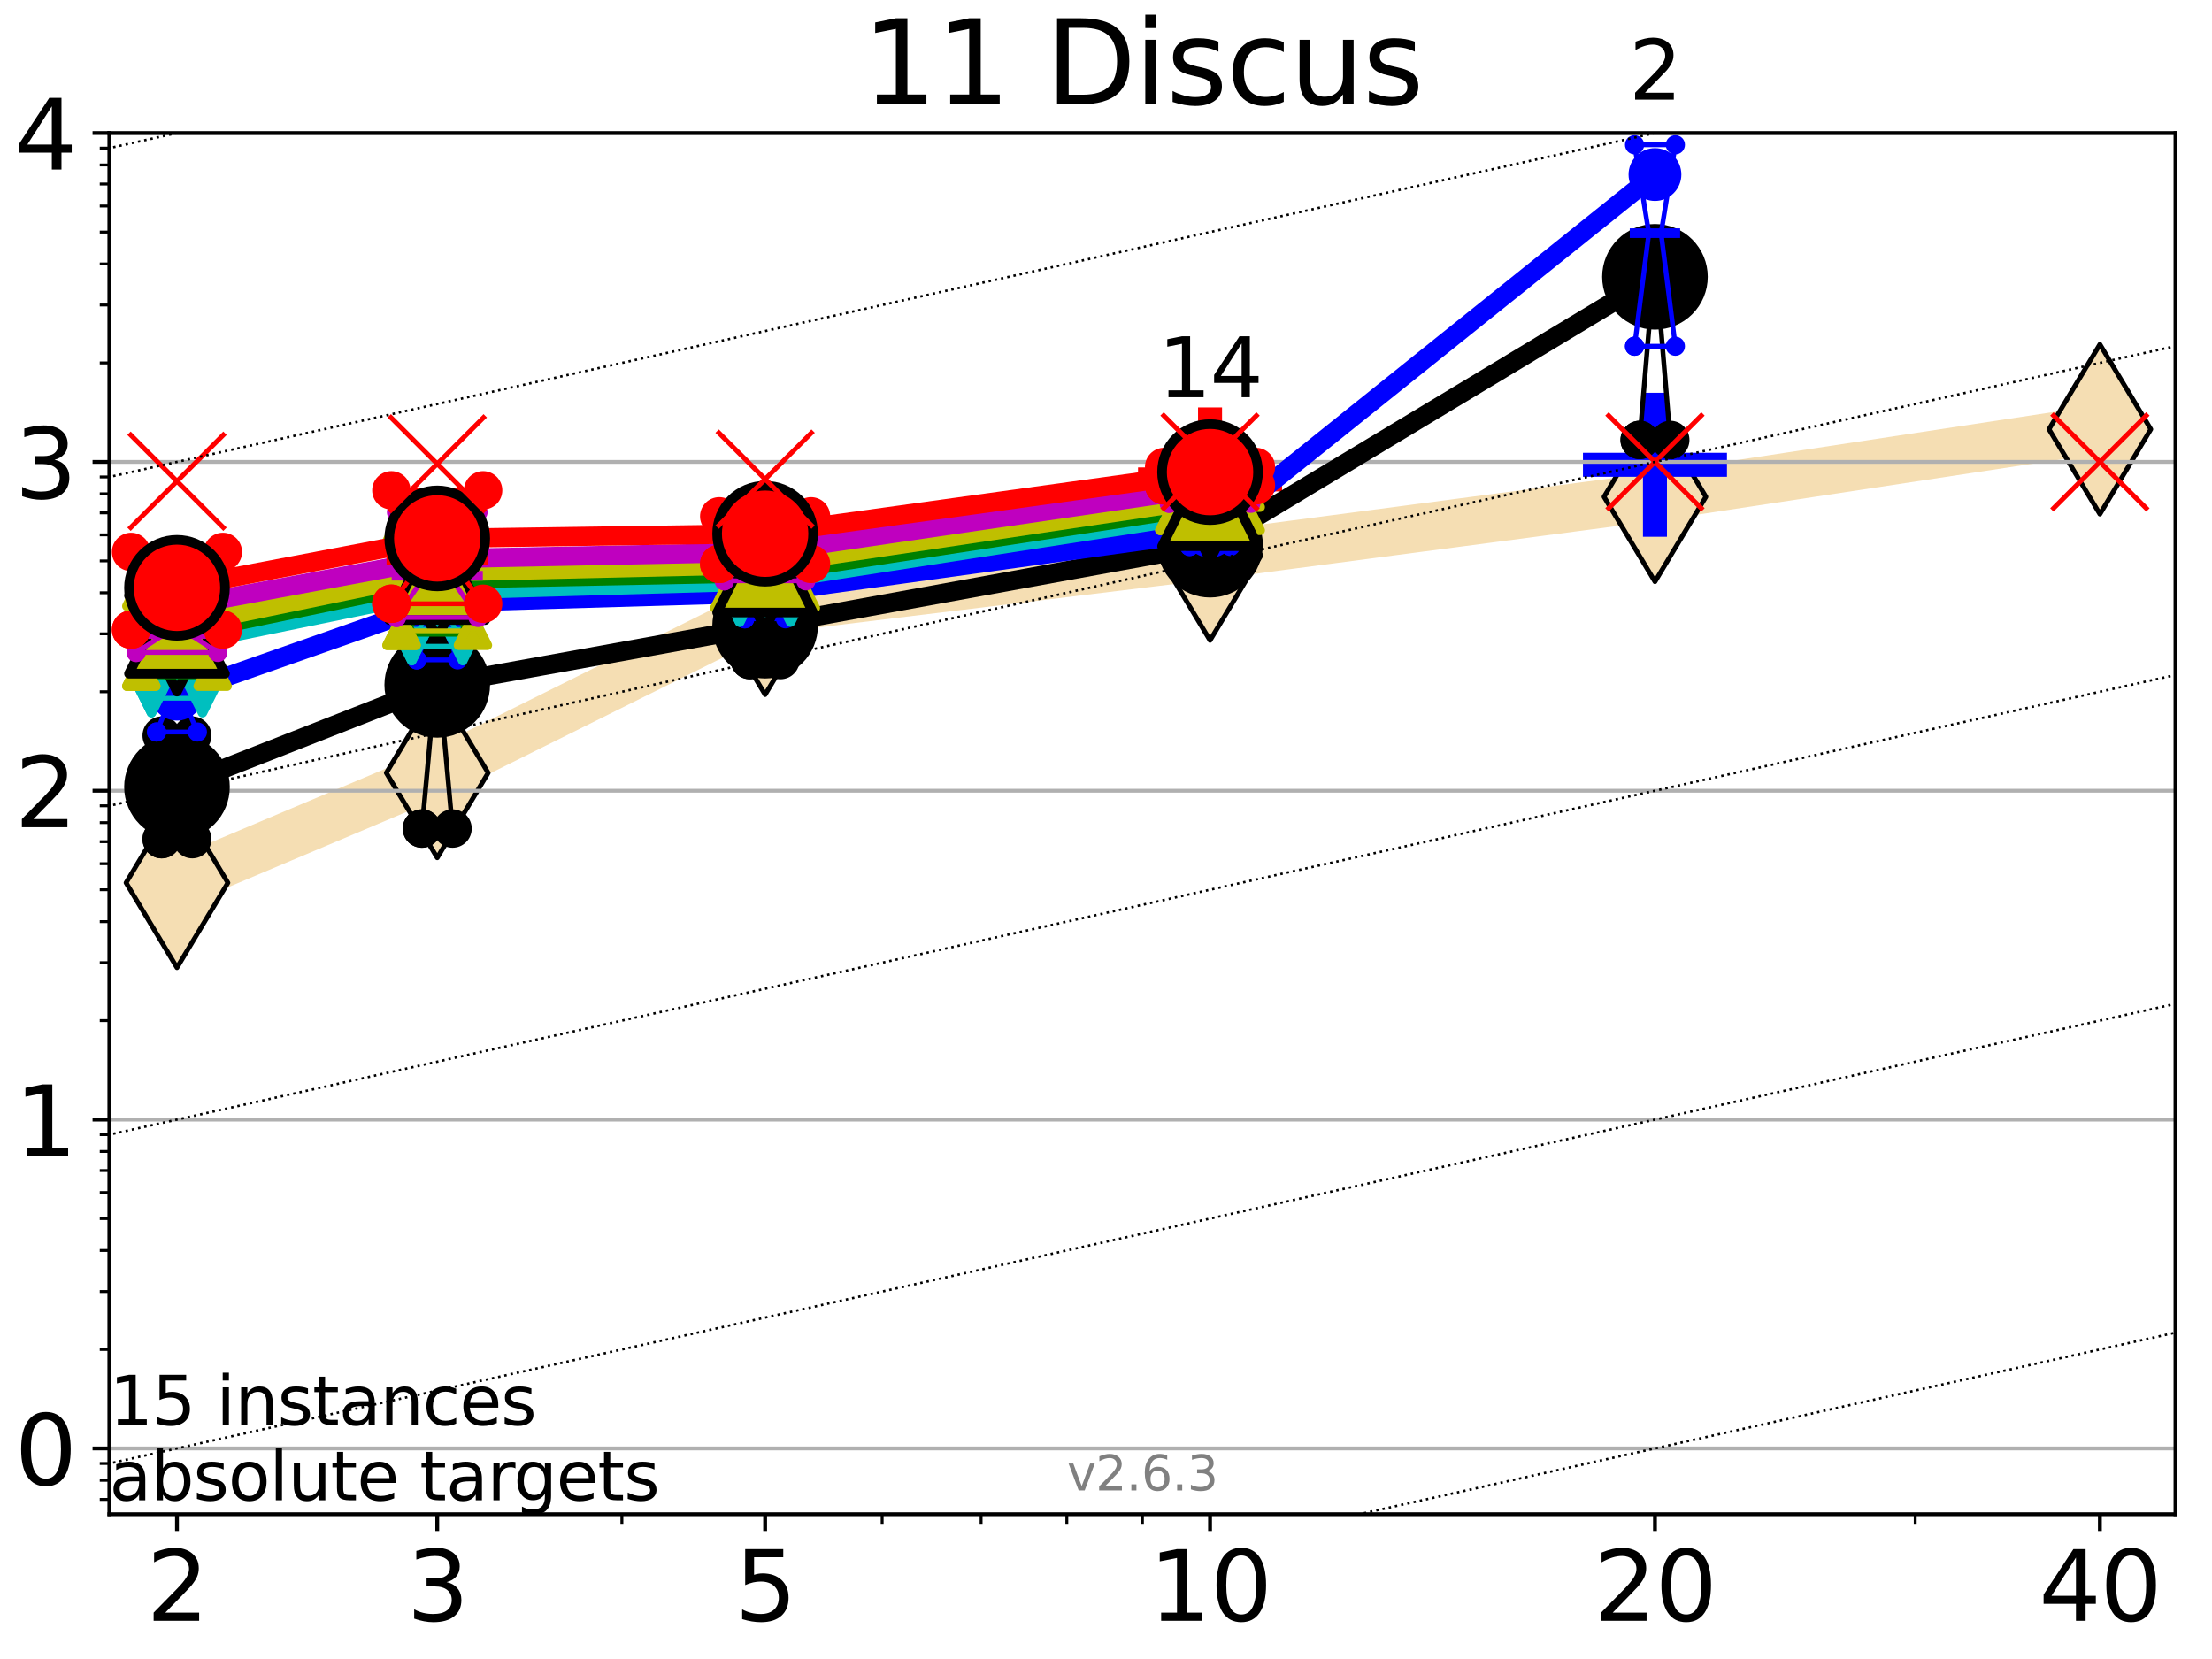 <?xml version="1.0" encoding="utf-8" standalone="no"?>
<!DOCTYPE svg PUBLIC "-//W3C//DTD SVG 1.1//EN"
  "http://www.w3.org/Graphics/SVG/1.1/DTD/svg11.dtd">
<svg xmlns:xlink="http://www.w3.org/1999/xlink" width="460.8pt" height="345.6pt" viewBox="0 0 460.8 345.6" xmlns="http://www.w3.org/2000/svg" version="1.1">
 <defs>
  <style type="text/css">*{stroke-linejoin: round; stroke-linecap: butt}</style>
 </defs>
 <g id="figure_1">
  <g id="patch_1">
   <path d="M 0 345.6 
L 460.8 345.6 
L 460.8 0 
L 0 0 
z
" style="fill: #ffffff"/>
  </g>
  <g id="axes_1">
   <g id="patch_2">
    <path d="M 22.78 315.44 
L 453.192 315.44 
L 453.192 27.72 
L 22.78 27.72 
z
" style="fill: #ffffff"/>
   </g>
   <g id="line2d_1">
    <path d="M 36.868 183.9 
L 91.085 161.006 
L 159.39 127.02 
L 252.074 115.72 
L 344.758 103.491 
L 437.443 89.417 
" clip-path="url(#p9f1dd1f301)" style="fill: none; stroke: #f5deb3; stroke-width: 10; stroke-linecap: square"/>
    <defs>
     <path id="m9a6a1dd6be" d="M -0 17.678 
L 10.607 0 
L 0 -17.678 
L -10.607 -0 
z
" style="stroke: #000000; stroke-linejoin: miter"/>
    </defs>
    <g clip-path="url(#p9f1dd1f301)">
     <use xlink:href="#m9a6a1dd6be" x="36.868" y="183.9" style="fill: #f5deb3; stroke: #000000; stroke-linejoin: miter"/>
     <use xlink:href="#m9a6a1dd6be" x="91.085" y="161.006" style="fill: #f5deb3; stroke: #000000; stroke-linejoin: miter"/>
     <use xlink:href="#m9a6a1dd6be" x="159.39" y="127.02" style="fill: #f5deb3; stroke: #000000; stroke-linejoin: miter"/>
     <use xlink:href="#m9a6a1dd6be" x="252.074" y="115.72" style="fill: #f5deb3; stroke: #000000; stroke-linejoin: miter"/>
     <use xlink:href="#m9a6a1dd6be" x="344.758" y="103.491" style="fill: #f5deb3; stroke: #000000; stroke-linejoin: miter"/>
     <use xlink:href="#m9a6a1dd6be" x="437.443" y="89.417" style="fill: #f5deb3; stroke: #000000; stroke-linejoin: miter"/>
    </g>
   </g>
   <g id="line2d_2">
    <defs>
     <path id="m13c91b70be" d="M -15 0 
L 15 0 
M 0 15 
L 0 -15 
" style="stroke: #0000ff; stroke-width: 5"/>
    </defs>
    <g clip-path="url(#p9f1dd1f301)">
     <use xlink:href="#m13c91b70be" x="344.758" y="96.827" style="fill: #0000ff; stroke: #0000ff; stroke-width: 5"/>
    </g>
   </g>
   <g id="line2d_3">
    <defs>
     <path id="m53bc6bb011" d="M -15 0 
L 15 0 
M 0 15 
L 0 -15 
" style="stroke: #ff0000; stroke-width: 5"/>
    </defs>
    <g clip-path="url(#p9f1dd1f301)">
     <use xlink:href="#m53bc6bb011" x="252.074" y="99.868" style="fill: #ff0000; stroke: #ff0000; stroke-width: 5"/>
    </g>
   </g>
   <g id="matplotlib.axis_1">
    <g id="xtick_1">
     <g id="line2d_4">
      <defs>
       <path id="m7a7d7630b2" d="M 0 0 
L 0 3.5 
" style="stroke: #000000; stroke-width: 0.8"/>
      </defs>
      <g>
       <use xlink:href="#m7a7d7630b2" x="36.868" y="315.44" style="stroke: #000000; stroke-width: 0.8"/>
      </g>
     </g>
     <g id="text_1">
      <!-- 2 -->
      <g transform="translate(30.506 337.637) scale(0.2 -0.2)">
       <defs>
        <path id="DejaVuSans-32" d="M 1228 531 
L 3431 531 
L 3431 0 
L 469 0 
L 469 531 
Q 828 903 1448 1529 
Q 2069 2156 2228 2338 
Q 2531 2678 2651 2914 
Q 2772 3150 2772 3378 
Q 2772 3750 2511 3984 
Q 2250 4219 1831 4219 
Q 1534 4219 1204 4116 
Q 875 4013 500 3803 
L 500 4441 
Q 881 4594 1212 4672 
Q 1544 4750 1819 4750 
Q 2544 4750 2975 4387 
Q 3406 4025 3406 3419 
Q 3406 3131 3298 2873 
Q 3191 2616 2906 2266 
Q 2828 2175 2409 1742 
Q 1991 1309 1228 531 
z
" transform="scale(0.016)"/>
       </defs>
       <use xlink:href="#DejaVuSans-32"/>
      </g>
     </g>
    </g>
    <g id="xtick_2">
     <g id="line2d_5">
      <g>
       <use xlink:href="#m7a7d7630b2" x="91.085" y="315.44" style="stroke: #000000; stroke-width: 0.8"/>
      </g>
     </g>
     <g id="text_2">
      <!-- 3 -->
      <g transform="translate(84.723 337.637) scale(0.2 -0.2)">
       <defs>
        <path id="DejaVuSans-33" d="M 2597 2516 
Q 3050 2419 3304 2112 
Q 3559 1806 3559 1356 
Q 3559 666 3084 287 
Q 2609 -91 1734 -91 
Q 1441 -91 1130 -33 
Q 819 25 488 141 
L 488 750 
Q 750 597 1062 519 
Q 1375 441 1716 441 
Q 2309 441 2620 675 
Q 2931 909 2931 1356 
Q 2931 1769 2642 2001 
Q 2353 2234 1838 2234 
L 1294 2234 
L 1294 2753 
L 1863 2753 
Q 2328 2753 2575 2939 
Q 2822 3125 2822 3475 
Q 2822 3834 2567 4026 
Q 2313 4219 1838 4219 
Q 1578 4219 1281 4162 
Q 984 4106 628 3988 
L 628 4550 
Q 988 4650 1302 4700 
Q 1616 4750 1894 4750 
Q 2613 4750 3031 4423 
Q 3450 4097 3450 3541 
Q 3450 3153 3228 2886 
Q 3006 2619 2597 2516 
z
" transform="scale(0.016)"/>
       </defs>
       <use xlink:href="#DejaVuSans-33"/>
      </g>
     </g>
    </g>
    <g id="xtick_3">
     <g id="line2d_6">
      <g>
       <use xlink:href="#m7a7d7630b2" x="159.39" y="315.44" style="stroke: #000000; stroke-width: 0.8"/>
      </g>
     </g>
     <g id="text_3">
      <!-- 5 -->
      <g transform="translate(153.028 337.637) scale(0.2 -0.2)">
       <defs>
        <path id="DejaVuSans-35" d="M 691 4666 
L 3169 4666 
L 3169 4134 
L 1269 4134 
L 1269 2991 
Q 1406 3038 1543 3061 
Q 1681 3084 1819 3084 
Q 2600 3084 3056 2656 
Q 3513 2228 3513 1497 
Q 3513 744 3044 326 
Q 2575 -91 1722 -91 
Q 1428 -91 1123 -41 
Q 819 9 494 109 
L 494 744 
Q 775 591 1075 516 
Q 1375 441 1709 441 
Q 2250 441 2565 725 
Q 2881 1009 2881 1497 
Q 2881 1984 2565 2268 
Q 2250 2553 1709 2553 
Q 1456 2553 1204 2497 
Q 953 2441 691 2322 
L 691 4666 
z
" transform="scale(0.016)"/>
       </defs>
       <use xlink:href="#DejaVuSans-35"/>
      </g>
     </g>
    </g>
    <g id="xtick_4">
     <g id="line2d_7">
      <g>
       <use xlink:href="#m7a7d7630b2" x="252.074" y="315.44" style="stroke: #000000; stroke-width: 0.8"/>
      </g>
     </g>
     <g id="text_4">
      <!-- 10 -->
      <g transform="translate(239.349 337.637) scale(0.2 -0.2)">
       <defs>
        <path id="DejaVuSans-31" d="M 794 531 
L 1825 531 
L 1825 4091 
L 703 3866 
L 703 4441 
L 1819 4666 
L 2450 4666 
L 2450 531 
L 3481 531 
L 3481 0 
L 794 0 
L 794 531 
z
" transform="scale(0.016)"/>
        <path id="DejaVuSans-30" d="M 2034 4250 
Q 1547 4250 1301 3770 
Q 1056 3291 1056 2328 
Q 1056 1369 1301 889 
Q 1547 409 2034 409 
Q 2525 409 2770 889 
Q 3016 1369 3016 2328 
Q 3016 3291 2770 3770 
Q 2525 4250 2034 4250 
z
M 2034 4750 
Q 2819 4750 3233 4129 
Q 3647 3509 3647 2328 
Q 3647 1150 3233 529 
Q 2819 -91 2034 -91 
Q 1250 -91 836 529 
Q 422 1150 422 2328 
Q 422 3509 836 4129 
Q 1250 4750 2034 4750 
z
" transform="scale(0.016)"/>
       </defs>
       <use xlink:href="#DejaVuSans-31"/>
       <use xlink:href="#DejaVuSans-30" x="63.623"/>
      </g>
     </g>
    </g>
    <g id="xtick_5">
     <g id="line2d_8">
      <g>
       <use xlink:href="#m7a7d7630b2" x="344.758" y="315.44" style="stroke: #000000; stroke-width: 0.8"/>
      </g>
     </g>
     <g id="text_5">
      <!-- 20 -->
      <g transform="translate(332.033 337.637) scale(0.2 -0.2)">
       <use xlink:href="#DejaVuSans-32"/>
       <use xlink:href="#DejaVuSans-30" x="63.623"/>
      </g>
     </g>
    </g>
    <g id="xtick_6">
     <g id="line2d_9">
      <g>
       <use xlink:href="#m7a7d7630b2" x="437.443" y="315.44" style="stroke: #000000; stroke-width: 0.8"/>
      </g>
     </g>
     <g id="text_6">
      <!-- 40 -->
      <g transform="translate(424.718 337.637) scale(0.2 -0.2)">
       <defs>
        <path id="DejaVuSans-34" d="M 2419 4116 
L 825 1625 
L 2419 1625 
L 2419 4116 
z
M 2253 4666 
L 3047 4666 
L 3047 1625 
L 3713 1625 
L 3713 1100 
L 3047 1100 
L 3047 0 
L 2419 0 
L 2419 1100 
L 313 1100 
L 313 1709 
L 2253 4666 
z
" transform="scale(0.016)"/>
       </defs>
       <use xlink:href="#DejaVuSans-34"/>
       <use xlink:href="#DejaVuSans-30" x="63.623"/>
      </g>
     </g>
    </g>
    <g id="xtick_7">
     <g id="line2d_10">
      <defs>
       <path id="mdfe9358a53" d="M 0 0 
L 0 2 
" style="stroke: #000000; stroke-width: 0.6"/>
      </defs>
      <g>
       <use xlink:href="#mdfe9358a53" x="129.552" y="315.44" style="stroke: #000000; stroke-width: 0.6"/>
      </g>
     </g>
    </g>
    <g id="xtick_8">
     <g id="line2d_11">
      <g>
       <use xlink:href="#mdfe9358a53" x="183.769" y="315.44" style="stroke: #000000; stroke-width: 0.6"/>
      </g>
     </g>
    </g>
    <g id="xtick_9">
     <g id="line2d_12">
      <g>
       <use xlink:href="#mdfe9358a53" x="204.381" y="315.44" style="stroke: #000000; stroke-width: 0.6"/>
      </g>
     </g>
    </g>
    <g id="xtick_10">
     <g id="line2d_13">
      <g>
       <use xlink:href="#mdfe9358a53" x="222.237" y="315.44" style="stroke: #000000; stroke-width: 0.6"/>
      </g>
     </g>
    </g>
    <g id="xtick_11">
     <g id="line2d_14">
      <g>
       <use xlink:href="#mdfe9358a53" x="237.986" y="315.44" style="stroke: #000000; stroke-width: 0.6"/>
      </g>
     </g>
    </g>
    <g id="xtick_12">
     <g id="line2d_15">
      <g>
       <use xlink:href="#mdfe9358a53" x="398.975" y="315.44" style="stroke: #000000; stroke-width: 0.6"/>
      </g>
     </g>
    </g>
   </g>
   <g id="matplotlib.axis_2">
    <g id="ytick_1">
     <g id="line2d_16">
      <path d="M 22.78 301.739 
L 453.192 301.739 
" clip-path="url(#p9f1dd1f301)" style="fill: none; stroke: #b0b0b0; stroke-width: 0.8; stroke-linecap: square"/>
     </g>
     <g id="line2d_17">
      <defs>
       <path id="ma03848aaa5" d="M 0 0 
L -3.5 0 
" style="stroke: #000000; stroke-width: 0.8"/>
      </defs>
      <g>
       <use xlink:href="#ma03848aaa5" x="22.78" y="301.739" style="stroke: #000000; stroke-width: 0.8"/>
      </g>
     </g>
     <g id="text_7">
      <!-- 0 -->
      <g transform="translate(3.055 309.337) scale(0.2 -0.2)">
       <use xlink:href="#DejaVuSans-30"/>
      </g>
     </g>
    </g>
    <g id="ytick_2">
     <g id="line2d_18">
      <path d="M 22.78 233.234 
L 453.192 233.234 
" clip-path="url(#p9f1dd1f301)" style="fill: none; stroke: #b0b0b0; stroke-width: 0.8; stroke-linecap: square"/>
     </g>
     <g id="line2d_19">
      <g>
       <use xlink:href="#ma03848aaa5" x="22.78" y="233.234" style="stroke: #000000; stroke-width: 0.8"/>
      </g>
     </g>
     <g id="text_8">
      <!-- 1 -->
      <g transform="translate(3.055 240.833) scale(0.2 -0.2)">
       <use xlink:href="#DejaVuSans-31"/>
      </g>
     </g>
    </g>
    <g id="ytick_3">
     <g id="line2d_20">
      <path d="M 22.78 164.73 
L 453.192 164.73 
" clip-path="url(#p9f1dd1f301)" style="fill: none; stroke: #b0b0b0; stroke-width: 0.8; stroke-linecap: square"/>
     </g>
     <g id="line2d_21">
      <g>
       <use xlink:href="#ma03848aaa5" x="22.78" y="164.73" style="stroke: #000000; stroke-width: 0.8"/>
      </g>
     </g>
     <g id="text_9">
      <!-- 2 -->
      <g transform="translate(3.055 172.328) scale(0.2 -0.2)">
       <use xlink:href="#DejaVuSans-32"/>
      </g>
     </g>
    </g>
    <g id="ytick_4">
     <g id="line2d_22">
      <path d="M 22.78 96.225 
L 453.192 96.225 
" clip-path="url(#p9f1dd1f301)" style="fill: none; stroke: #b0b0b0; stroke-width: 0.8; stroke-linecap: square"/>
     </g>
     <g id="line2d_23">
      <g>
       <use xlink:href="#ma03848aaa5" x="22.78" y="96.225" style="stroke: #000000; stroke-width: 0.8"/>
      </g>
     </g>
     <g id="text_10">
      <!-- 3 -->
      <g transform="translate(3.055 103.823) scale(0.2 -0.2)">
       <use xlink:href="#DejaVuSans-33"/>
      </g>
     </g>
    </g>
    <g id="ytick_5">
     <g id="line2d_24">
      <path d="M 22.78 27.72 
L 453.192 27.72 
" clip-path="url(#p9f1dd1f301)" style="fill: none; stroke: #b0b0b0; stroke-width: 0.8; stroke-linecap: square"/>
     </g>
     <g id="line2d_25">
      <g>
       <use xlink:href="#ma03848aaa5" x="22.78" y="27.72" style="stroke: #000000; stroke-width: 0.8"/>
      </g>
     </g>
     <g id="text_11">
      <!-- 4 -->
      <g transform="translate(3.055 35.318) scale(0.2 -0.2)">
       <use xlink:href="#DejaVuSans-34"/>
      </g>
     </g>
    </g>
    <g id="ytick_6">
     <g id="line2d_26">
      <defs>
       <path id="mcce3bc88b3" d="M 0 0 
L -2 0 
" style="stroke: #000000; stroke-width: 0.6"/>
      </defs>
      <g>
       <use xlink:href="#mcce3bc88b3" x="22.78" y="312.351" style="stroke: #000000; stroke-width: 0.6"/>
      </g>
     </g>
    </g>
    <g id="ytick_7">
     <g id="line2d_27">
      <g>
       <use xlink:href="#mcce3bc88b3" x="22.78" y="308.378" style="stroke: #000000; stroke-width: 0.6"/>
      </g>
     </g>
    </g>
    <g id="ytick_8">
     <g id="line2d_28">
      <g>
       <use xlink:href="#mcce3bc88b3" x="22.78" y="304.874" style="stroke: #000000; stroke-width: 0.6"/>
      </g>
     </g>
    </g>
    <g id="ytick_9">
     <g id="line2d_29">
      <g>
       <use xlink:href="#mcce3bc88b3" x="22.78" y="281.117" style="stroke: #000000; stroke-width: 0.6"/>
      </g>
     </g>
    </g>
    <g id="ytick_10">
     <g id="line2d_30">
      <g>
       <use xlink:href="#mcce3bc88b3" x="22.78" y="269.054" style="stroke: #000000; stroke-width: 0.6"/>
      </g>
     </g>
    </g>
    <g id="ytick_11">
     <g id="line2d_31">
      <g>
       <use xlink:href="#mcce3bc88b3" x="22.78" y="260.495" style="stroke: #000000; stroke-width: 0.6"/>
      </g>
     </g>
    </g>
    <g id="ytick_12">
     <g id="line2d_32">
      <g>
       <use xlink:href="#mcce3bc88b3" x="22.78" y="253.856" style="stroke: #000000; stroke-width: 0.6"/>
      </g>
     </g>
    </g>
    <g id="ytick_13">
     <g id="line2d_33">
      <g>
       <use xlink:href="#mcce3bc88b3" x="22.78" y="248.432" style="stroke: #000000; stroke-width: 0.6"/>
      </g>
     </g>
    </g>
    <g id="ytick_14">
     <g id="line2d_34">
      <g>
       <use xlink:href="#mcce3bc88b3" x="22.78" y="243.846" style="stroke: #000000; stroke-width: 0.6"/>
      </g>
     </g>
    </g>
    <g id="ytick_15">
     <g id="line2d_35">
      <g>
       <use xlink:href="#mcce3bc88b3" x="22.78" y="239.873" style="stroke: #000000; stroke-width: 0.6"/>
      </g>
     </g>
    </g>
    <g id="ytick_16">
     <g id="line2d_36">
      <g>
       <use xlink:href="#mcce3bc88b3" x="22.78" y="236.369" style="stroke: #000000; stroke-width: 0.6"/>
      </g>
     </g>
    </g>
    <g id="ytick_17">
     <g id="line2d_37">
      <g>
       <use xlink:href="#mcce3bc88b3" x="22.78" y="212.612" style="stroke: #000000; stroke-width: 0.6"/>
      </g>
     </g>
    </g>
    <g id="ytick_18">
     <g id="line2d_38">
      <g>
       <use xlink:href="#mcce3bc88b3" x="22.78" y="200.549" style="stroke: #000000; stroke-width: 0.6"/>
      </g>
     </g>
    </g>
    <g id="ytick_19">
     <g id="line2d_39">
      <g>
       <use xlink:href="#mcce3bc88b3" x="22.78" y="191.99" style="stroke: #000000; stroke-width: 0.6"/>
      </g>
     </g>
    </g>
    <g id="ytick_20">
     <g id="line2d_40">
      <g>
       <use xlink:href="#mcce3bc88b3" x="22.78" y="185.352" style="stroke: #000000; stroke-width: 0.6"/>
      </g>
     </g>
    </g>
    <g id="ytick_21">
     <g id="line2d_41">
      <g>
       <use xlink:href="#mcce3bc88b3" x="22.78" y="179.927" style="stroke: #000000; stroke-width: 0.6"/>
      </g>
     </g>
    </g>
    <g id="ytick_22">
     <g id="line2d_42">
      <g>
       <use xlink:href="#mcce3bc88b3" x="22.78" y="175.341" style="stroke: #000000; stroke-width: 0.6"/>
      </g>
     </g>
    </g>
    <g id="ytick_23">
     <g id="line2d_43">
      <g>
       <use xlink:href="#mcce3bc88b3" x="22.78" y="171.368" style="stroke: #000000; stroke-width: 0.6"/>
      </g>
     </g>
    </g>
    <g id="ytick_24">
     <g id="line2d_44">
      <g>
       <use xlink:href="#mcce3bc88b3" x="22.78" y="167.864" style="stroke: #000000; stroke-width: 0.6"/>
      </g>
     </g>
    </g>
    <g id="ytick_25">
     <g id="line2d_45">
      <g>
       <use xlink:href="#mcce3bc88b3" x="22.78" y="144.108" style="stroke: #000000; stroke-width: 0.6"/>
      </g>
     </g>
    </g>
    <g id="ytick_26">
     <g id="line2d_46">
      <g>
       <use xlink:href="#mcce3bc88b3" x="22.78" y="132.044" style="stroke: #000000; stroke-width: 0.6"/>
      </g>
     </g>
    </g>
    <g id="ytick_27">
     <g id="line2d_47">
      <g>
       <use xlink:href="#mcce3bc88b3" x="22.78" y="123.486" style="stroke: #000000; stroke-width: 0.6"/>
      </g>
     </g>
    </g>
    <g id="ytick_28">
     <g id="line2d_48">
      <g>
       <use xlink:href="#mcce3bc88b3" x="22.78" y="116.847" style="stroke: #000000; stroke-width: 0.6"/>
      </g>
     </g>
    </g>
    <g id="ytick_29">
     <g id="line2d_49">
      <g>
       <use xlink:href="#mcce3bc88b3" x="22.78" y="111.422" style="stroke: #000000; stroke-width: 0.6"/>
      </g>
     </g>
    </g>
    <g id="ytick_30">
     <g id="line2d_50">
      <g>
       <use xlink:href="#mcce3bc88b3" x="22.78" y="106.836" style="stroke: #000000; stroke-width: 0.6"/>
      </g>
     </g>
    </g>
    <g id="ytick_31">
     <g id="line2d_51">
      <g>
       <use xlink:href="#mcce3bc88b3" x="22.78" y="102.864" style="stroke: #000000; stroke-width: 0.6"/>
      </g>
     </g>
    </g>
    <g id="ytick_32">
     <g id="line2d_52">
      <g>
       <use xlink:href="#mcce3bc88b3" x="22.78" y="99.359" style="stroke: #000000; stroke-width: 0.6"/>
      </g>
     </g>
    </g>
    <g id="ytick_33">
     <g id="line2d_53">
      <g>
       <use xlink:href="#mcce3bc88b3" x="22.78" y="75.603" style="stroke: #000000; stroke-width: 0.6"/>
      </g>
     </g>
    </g>
    <g id="ytick_34">
     <g id="line2d_54">
      <g>
       <use xlink:href="#mcce3bc88b3" x="22.78" y="63.54" style="stroke: #000000; stroke-width: 0.6"/>
      </g>
     </g>
    </g>
    <g id="ytick_35">
     <g id="line2d_55">
      <g>
       <use xlink:href="#mcce3bc88b3" x="22.78" y="54.981" style="stroke: #000000; stroke-width: 0.6"/>
      </g>
     </g>
    </g>
    <g id="ytick_36">
     <g id="line2d_56">
      <g>
       <use xlink:href="#mcce3bc88b3" x="22.78" y="48.342" style="stroke: #000000; stroke-width: 0.6"/>
      </g>
     </g>
    </g>
    <g id="ytick_37">
     <g id="line2d_57">
      <g>
       <use xlink:href="#mcce3bc88b3" x="22.78" y="42.918" style="stroke: #000000; stroke-width: 0.6"/>
      </g>
     </g>
    </g>
    <g id="ytick_38">
     <g id="line2d_58">
      <g>
       <use xlink:href="#mcce3bc88b3" x="22.78" y="38.332" style="stroke: #000000; stroke-width: 0.6"/>
      </g>
     </g>
    </g>
    <g id="ytick_39">
     <g id="line2d_59">
      <g>
       <use xlink:href="#mcce3bc88b3" x="22.78" y="34.359" style="stroke: #000000; stroke-width: 0.6"/>
      </g>
     </g>
    </g>
    <g id="ytick_40">
     <g id="line2d_60">
      <g>
       <use xlink:href="#mcce3bc88b3" x="22.78" y="30.855" style="stroke: #000000; stroke-width: 0.6"/>
      </g>
     </g>
    </g>
   </g>
   <g id="line2d_61">
    <path d="M 33.682 174.814 
L 35.912 170.094 
L 33.682 153.242 
L 40.054 153.242 
L 37.824 170.094 
L 40.054 174.814 
L 33.682 174.814 
" clip-path="url(#p9f1dd1f301)" style="fill: none; stroke: #000000; stroke-linecap: square"/>
   </g>
   <g id="line2d_62">
    <path d="M 33.682 174.814 
L 40.054 174.814 
L 40.054 153.242 
L 33.682 153.242 
L 33.682 174.814 
" clip-path="url(#p9f1dd1f301)" style="fill: none"/>
    <defs>
     <path id="mb2586fa9ac" d="M 0 3 
C 0.796 3 1.559 2.684 2.121 2.121 
C 2.684 1.559 3 0.796 3 0 
C 3 -0.796 2.684 -1.559 2.121 -2.121 
C 1.559 -2.684 0.796 -3 0 -3 
C -0.796 -3 -1.559 -2.684 -2.121 -2.121 
C -2.684 -1.559 -3 -0.796 -3 0 
C -3 0.796 -2.684 1.559 -2.121 2.121 
C -1.559 2.684 -0.796 3 0 3 
z
" style="stroke: #000000; stroke-width: 2"/>
    </defs>
    <g clip-path="url(#p9f1dd1f301)">
     <use xlink:href="#mb2586fa9ac" x="33.682" y="174.814" style="stroke: #000000; stroke-width: 2"/>
     <use xlink:href="#mb2586fa9ac" x="40.054" y="174.814" style="stroke: #000000; stroke-width: 2"/>
     <use xlink:href="#mb2586fa9ac" x="40.054" y="153.242" style="stroke: #000000; stroke-width: 2"/>
     <use xlink:href="#mb2586fa9ac" x="33.682" y="153.242" style="stroke: #000000; stroke-width: 2"/>
     <use xlink:href="#mb2586fa9ac" x="33.682" y="174.814" style="stroke: #000000; stroke-width: 2"/>
    </g>
   </g>
   <g id="line2d_63">
    <path d="M 33.682 170.094 
L 40.054 170.094 
" clip-path="url(#p9f1dd1f301)" style="fill: none; stroke: #000000; stroke-width: 2; stroke-linecap: square"/>
   </g>
   <g id="line2d_64">
    <path d="M 87.899 172.602 
L 90.129 148.251 
L 87.899 134.687 
L 94.271 134.687 
L 92.041 148.251 
L 94.271 172.602 
L 87.899 172.602 
" clip-path="url(#p9f1dd1f301)" style="fill: none; stroke: #000000; stroke-linecap: square"/>
   </g>
   <g id="line2d_65">
    <path d="M 87.899 172.602 
L 94.271 172.602 
L 94.271 134.687 
L 87.899 134.687 
L 87.899 172.602 
" clip-path="url(#p9f1dd1f301)" style="fill: none"/>
    <g clip-path="url(#p9f1dd1f301)">
     <use xlink:href="#mb2586fa9ac" x="87.899" y="172.602" style="stroke: #000000; stroke-width: 2"/>
     <use xlink:href="#mb2586fa9ac" x="94.271" y="172.602" style="stroke: #000000; stroke-width: 2"/>
     <use xlink:href="#mb2586fa9ac" x="94.271" y="134.687" style="stroke: #000000; stroke-width: 2"/>
     <use xlink:href="#mb2586fa9ac" x="87.899" y="134.687" style="stroke: #000000; stroke-width: 2"/>
     <use xlink:href="#mb2586fa9ac" x="87.899" y="172.602" style="stroke: #000000; stroke-width: 2"/>
    </g>
   </g>
   <g id="line2d_66">
    <path d="M 87.899 148.251 
L 94.271 148.251 
" clip-path="url(#p9f1dd1f301)" style="fill: none; stroke: #000000; stroke-width: 2; stroke-linecap: square"/>
   </g>
   <g id="line2d_67">
    <path d="M 156.204 137.504 
L 158.434 133.033 
L 156.204 124.688 
L 162.576 124.688 
L 160.346 133.033 
L 162.576 137.504 
L 156.204 137.504 
" clip-path="url(#p9f1dd1f301)" style="fill: none; stroke: #000000; stroke-linecap: square"/>
   </g>
   <g id="line2d_68">
    <path d="M 156.204 137.504 
L 162.576 137.504 
L 162.576 124.688 
L 156.204 124.688 
L 156.204 137.504 
" clip-path="url(#p9f1dd1f301)" style="fill: none"/>
    <g clip-path="url(#p9f1dd1f301)">
     <use xlink:href="#mb2586fa9ac" x="156.204" y="137.504" style="stroke: #000000; stroke-width: 2"/>
     <use xlink:href="#mb2586fa9ac" x="162.576" y="137.504" style="stroke: #000000; stroke-width: 2"/>
     <use xlink:href="#mb2586fa9ac" x="162.576" y="124.688" style="stroke: #000000; stroke-width: 2"/>
     <use xlink:href="#mb2586fa9ac" x="156.204" y="124.688" style="stroke: #000000; stroke-width: 2"/>
     <use xlink:href="#mb2586fa9ac" x="156.204" y="137.504" style="stroke: #000000; stroke-width: 2"/>
    </g>
   </g>
   <g id="line2d_69">
    <path d="M 156.204 133.033 
L 162.576 133.033 
" clip-path="url(#p9f1dd1f301)" style="fill: none; stroke: #000000; stroke-width: 2; stroke-linecap: square"/>
   </g>
   <g id="line2d_70">
    <path d="M 248.888 117.159 
L 251.118 114.288 
L 248.888 110.297 
L 255.26 110.297 
L 253.03 114.288 
L 255.26 117.159 
L 248.888 117.159 
" clip-path="url(#p9f1dd1f301)" style="fill: none; stroke: #000000; stroke-linecap: square"/>
   </g>
   <g id="line2d_71">
    <path d="M 248.888 117.159 
L 255.26 117.159 
L 255.26 110.297 
L 248.888 110.297 
L 248.888 117.159 
" clip-path="url(#p9f1dd1f301)" style="fill: none"/>
    <g clip-path="url(#p9f1dd1f301)">
     <use xlink:href="#mb2586fa9ac" x="248.888" y="117.159" style="stroke: #000000; stroke-width: 2"/>
     <use xlink:href="#mb2586fa9ac" x="255.26" y="117.159" style="stroke: #000000; stroke-width: 2"/>
     <use xlink:href="#mb2586fa9ac" x="255.26" y="110.297" style="stroke: #000000; stroke-width: 2"/>
     <use xlink:href="#mb2586fa9ac" x="248.888" y="110.297" style="stroke: #000000; stroke-width: 2"/>
     <use xlink:href="#mb2586fa9ac" x="248.888" y="117.159" style="stroke: #000000; stroke-width: 2"/>
    </g>
   </g>
   <g id="line2d_72">
    <path d="M 248.888 114.288 
L 255.26 114.288 
" clip-path="url(#p9f1dd1f301)" style="fill: none; stroke: #000000; stroke-width: 2; stroke-linecap: square"/>
   </g>
   <g id="line2d_73">
    <path d="M 341.572 91.645 
L 343.803 64.958 
L 341.572 55.609 
L 347.945 55.609 
L 345.714 64.958 
L 347.945 91.645 
L 341.572 91.645 
" clip-path="url(#p9f1dd1f301)" style="fill: none; stroke: #000000; stroke-linecap: square"/>
   </g>
   <g id="line2d_74">
    <path d="M 341.572 91.645 
L 347.945 91.645 
L 347.945 55.609 
L 341.572 55.609 
L 341.572 91.645 
" clip-path="url(#p9f1dd1f301)" style="fill: none"/>
    <g clip-path="url(#p9f1dd1f301)">
     <use xlink:href="#mb2586fa9ac" x="341.572" y="91.645" style="stroke: #000000; stroke-width: 2"/>
     <use xlink:href="#mb2586fa9ac" x="347.945" y="91.645" style="stroke: #000000; stroke-width: 2"/>
     <use xlink:href="#mb2586fa9ac" x="347.945" y="55.609" style="stroke: #000000; stroke-width: 2"/>
     <use xlink:href="#mb2586fa9ac" x="341.572" y="55.609" style="stroke: #000000; stroke-width: 2"/>
     <use xlink:href="#mb2586fa9ac" x="341.572" y="91.645" style="stroke: #000000; stroke-width: 2"/>
    </g>
   </g>
   <g id="line2d_75">
    <path d="M 341.572 64.958 
L 347.945 64.958 
" clip-path="url(#p9f1dd1f301)" style="fill: none; stroke: #000000; stroke-width: 2; stroke-linecap: square"/>
   </g>
   <g id="line2d_76">
    <path d="M 36.868 163.937 
L 91.085 142.672 
" clip-path="url(#p9f1dd1f301)" style="fill: none; stroke: #000000; stroke-width: 4; stroke-linecap: square"/>
   </g>
   <g id="line2d_77">
    <path d="M 91.085 142.672 
L 159.39 130.337 
" clip-path="url(#p9f1dd1f301)" style="fill: none; stroke: #000000; stroke-width: 4; stroke-linecap: square"/>
   </g>
   <g id="line2d_78">
    <path d="M 159.39 130.337 
L 252.074 113.466 
" clip-path="url(#p9f1dd1f301)" style="fill: none; stroke: #000000; stroke-width: 4; stroke-linecap: square"/>
   </g>
   <g id="line2d_79">
    <path d="M 252.074 113.466 
L 344.758 57.667 
" clip-path="url(#p9f1dd1f301)" style="fill: none; stroke: #000000; stroke-width: 4; stroke-linecap: square"/>
   </g>
   <g id="line2d_80">
    <path d="M 36.868 163.937 
L 91.085 142.672 
L 159.39 130.337 
L 252.074 113.466 
L 344.758 57.667 
" clip-path="url(#p9f1dd1f301)" style="fill: none"/>
    <defs>
     <path id="mbf7d1bf38c" d="M 0 10 
C 2.652 10 5.196 8.946 7.071 7.071 
C 8.946 5.196 10 2.652 10 0 
C 10 -2.652 8.946 -5.196 7.071 -7.071 
C 5.196 -8.946 2.652 -10 0 -10 
C -2.652 -10 -5.196 -8.946 -7.071 -7.071 
C -8.946 -5.196 -10 -2.652 -10 0 
C -10 2.652 -8.946 5.196 -7.071 7.071 
C -5.196 8.946 -2.652 10 0 10 
z
" style="stroke: #000000; stroke-width: 2"/>
    </defs>
    <g clip-path="url(#p9f1dd1f301)">
     <use xlink:href="#mbf7d1bf38c" x="36.868" y="163.937" style="stroke: #000000; stroke-width: 2"/>
     <use xlink:href="#mbf7d1bf38c" x="91.085" y="142.672" style="stroke: #000000; stroke-width: 2"/>
     <use xlink:href="#mbf7d1bf38c" x="159.39" y="130.337" style="stroke: #000000; stroke-width: 2"/>
     <use xlink:href="#mbf7d1bf38c" x="252.074" y="113.466" style="stroke: #000000; stroke-width: 2"/>
     <use xlink:href="#mbf7d1bf38c" x="344.758" y="57.667" style="stroke: #000000; stroke-width: 2"/>
    </g>
   </g>
   <g id="line2d_81">
    <path d="M 32.62 152.493 
L 35.594 145.4 
L 32.62 143.518 
L 41.116 143.518 
L 38.143 145.4 
L 41.116 152.493 
L 32.62 152.493 
" clip-path="url(#p9f1dd1f301)" style="fill: none; stroke: #0000ff; stroke-linecap: square"/>
   </g>
   <g id="line2d_82">
    <path d="M 32.62 152.493 
L 41.116 152.493 
L 41.116 143.518 
L 32.62 143.518 
L 32.62 152.493 
" clip-path="url(#p9f1dd1f301)" style="fill: none"/>
    <defs>
     <path id="md693d02854" d="M 0 1.5 
C 0.398 1.5 0.779 1.342 1.061 1.061 
C 1.342 0.779 1.5 0.398 1.5 0 
C 1.5 -0.398 1.342 -0.779 1.061 -1.061 
C 0.779 -1.342 0.398 -1.5 0 -1.5 
C -0.398 -1.5 -0.779 -1.342 -1.061 -1.061 
C -1.342 -0.779 -1.5 -0.398 -1.5 0 
C -1.5 0.398 -1.342 0.779 -1.061 1.061 
C -0.779 1.342 -0.398 1.5 0 1.5 
z
" style="stroke: #0000ff"/>
    </defs>
    <g clip-path="url(#p9f1dd1f301)">
     <use xlink:href="#md693d02854" x="32.62" y="152.493" style="fill: #0000ff; stroke: #0000ff"/>
     <use xlink:href="#md693d02854" x="41.116" y="152.493" style="fill: #0000ff; stroke: #0000ff"/>
     <use xlink:href="#md693d02854" x="41.116" y="143.518" style="fill: #0000ff; stroke: #0000ff"/>
     <use xlink:href="#md693d02854" x="32.62" y="143.518" style="fill: #0000ff; stroke: #0000ff"/>
     <use xlink:href="#md693d02854" x="32.62" y="152.493" style="fill: #0000ff; stroke: #0000ff"/>
    </g>
   </g>
   <g id="line2d_83">
    <path d="M 32.62 145.4 
L 41.116 145.4 
" clip-path="url(#p9f1dd1f301)" style="fill: none; stroke: #0000ff; stroke-width: 2; stroke-linecap: square"/>
   </g>
   <g id="line2d_84">
    <path d="M 86.837 137.469 
L 89.811 130.093 
L 86.837 116.629 
L 95.333 116.629 
L 92.359 130.093 
L 95.333 137.469 
L 86.837 137.469 
" clip-path="url(#p9f1dd1f301)" style="fill: none; stroke: #0000ff; stroke-linecap: square"/>
   </g>
   <g id="line2d_85">
    <path d="M 86.837 137.469 
L 95.333 137.469 
L 95.333 116.629 
L 86.837 116.629 
L 86.837 137.469 
" clip-path="url(#p9f1dd1f301)" style="fill: none"/>
    <g clip-path="url(#p9f1dd1f301)">
     <use xlink:href="#md693d02854" x="86.837" y="137.469" style="fill: #0000ff; stroke: #0000ff"/>
     <use xlink:href="#md693d02854" x="95.333" y="137.469" style="fill: #0000ff; stroke: #0000ff"/>
     <use xlink:href="#md693d02854" x="95.333" y="116.629" style="fill: #0000ff; stroke: #0000ff"/>
     <use xlink:href="#md693d02854" x="86.837" y="116.629" style="fill: #0000ff; stroke: #0000ff"/>
     <use xlink:href="#md693d02854" x="86.837" y="137.469" style="fill: #0000ff; stroke: #0000ff"/>
    </g>
   </g>
   <g id="line2d_86">
    <path d="M 86.837 130.093 
L 95.333 130.093 
" clip-path="url(#p9f1dd1f301)" style="fill: none; stroke: #0000ff; stroke-width: 2; stroke-linecap: square"/>
   </g>
   <g id="line2d_87">
    <path d="M 155.142 128.908 
L 158.116 123.981 
L 155.142 118.745 
L 163.638 118.745 
L 160.665 123.981 
L 163.638 128.908 
L 155.142 128.908 
" clip-path="url(#p9f1dd1f301)" style="fill: none; stroke: #0000ff; stroke-linecap: square"/>
   </g>
   <g id="line2d_88">
    <path d="M 155.142 128.908 
L 163.638 128.908 
L 163.638 118.745 
L 155.142 118.745 
L 155.142 128.908 
" clip-path="url(#p9f1dd1f301)" style="fill: none"/>
    <g clip-path="url(#p9f1dd1f301)">
     <use xlink:href="#md693d02854" x="155.142" y="128.908" style="fill: #0000ff; stroke: #0000ff"/>
     <use xlink:href="#md693d02854" x="163.638" y="128.908" style="fill: #0000ff; stroke: #0000ff"/>
     <use xlink:href="#md693d02854" x="163.638" y="118.745" style="fill: #0000ff; stroke: #0000ff"/>
     <use xlink:href="#md693d02854" x="155.142" y="118.745" style="fill: #0000ff; stroke: #0000ff"/>
     <use xlink:href="#md693d02854" x="155.142" y="128.908" style="fill: #0000ff; stroke: #0000ff"/>
    </g>
   </g>
   <g id="line2d_89">
    <path d="M 155.142 123.981 
L 163.638 123.981 
" clip-path="url(#p9f1dd1f301)" style="fill: none; stroke: #0000ff; stroke-width: 2; stroke-linecap: square"/>
   </g>
   <g id="line2d_90">
    <path d="M 247.826 113.835 
L 250.8 111.757 
L 247.826 107.475 
L 256.322 107.475 
L 253.349 111.757 
L 256.322 113.835 
L 247.826 113.835 
" clip-path="url(#p9f1dd1f301)" style="fill: none; stroke: #0000ff; stroke-linecap: square"/>
   </g>
   <g id="line2d_91">
    <path d="M 247.826 113.835 
L 256.322 113.835 
L 256.322 107.475 
L 247.826 107.475 
L 247.826 113.835 
" clip-path="url(#p9f1dd1f301)" style="fill: none"/>
    <g clip-path="url(#p9f1dd1f301)">
     <use xlink:href="#md693d02854" x="247.826" y="113.835" style="fill: #0000ff; stroke: #0000ff"/>
     <use xlink:href="#md693d02854" x="256.322" y="113.835" style="fill: #0000ff; stroke: #0000ff"/>
     <use xlink:href="#md693d02854" x="256.322" y="107.475" style="fill: #0000ff; stroke: #0000ff"/>
     <use xlink:href="#md693d02854" x="247.826" y="107.475" style="fill: #0000ff; stroke: #0000ff"/>
     <use xlink:href="#md693d02854" x="247.826" y="113.835" style="fill: #0000ff; stroke: #0000ff"/>
    </g>
   </g>
   <g id="line2d_92">
    <path d="M 247.826 111.757 
L 256.322 111.757 
" clip-path="url(#p9f1dd1f301)" style="fill: none; stroke: #0000ff; stroke-width: 2; stroke-linecap: square"/>
   </g>
   <g id="line2d_93">
    <path d="M 340.51 72.124 
L 343.484 48.57 
L 340.51 30.163 
L 349.007 30.163 
L 346.033 48.57 
L 349.007 72.124 
L 340.51 72.124 
" clip-path="url(#p9f1dd1f301)" style="fill: none; stroke: #0000ff; stroke-linecap: square"/>
   </g>
   <g id="line2d_94">
    <path d="M 340.51 72.124 
L 349.007 72.124 
L 349.007 30.163 
L 340.51 30.163 
L 340.51 72.124 
" clip-path="url(#p9f1dd1f301)" style="fill: none"/>
    <g clip-path="url(#p9f1dd1f301)">
     <use xlink:href="#md693d02854" x="340.51" y="72.124" style="fill: #0000ff; stroke: #0000ff"/>
     <use xlink:href="#md693d02854" x="349.007" y="72.124" style="fill: #0000ff; stroke: #0000ff"/>
     <use xlink:href="#md693d02854" x="349.007" y="30.163" style="fill: #0000ff; stroke: #0000ff"/>
     <use xlink:href="#md693d02854" x="340.51" y="30.163" style="fill: #0000ff; stroke: #0000ff"/>
     <use xlink:href="#md693d02854" x="340.51" y="72.124" style="fill: #0000ff; stroke: #0000ff"/>
    </g>
   </g>
   <g id="line2d_95">
    <path d="M 340.51 48.57 
L 349.007 48.57 
" clip-path="url(#p9f1dd1f301)" style="fill: none; stroke: #0000ff; stroke-width: 2; stroke-linecap: square"/>
   </g>
   <g id="line2d_96">
    <path d="M 36.868 144.608 
L 91.085 125.551 
" clip-path="url(#p9f1dd1f301)" style="fill: none; stroke: #0000ff; stroke-width: 4; stroke-linecap: square"/>
   </g>
   <g id="line2d_97">
    <path d="M 91.085 125.551 
L 159.39 123.543 
" clip-path="url(#p9f1dd1f301)" style="fill: none; stroke: #0000ff; stroke-width: 4; stroke-linecap: square"/>
   </g>
   <g id="line2d_98">
    <path d="M 159.39 123.543 
L 252.074 110.69 
" clip-path="url(#p9f1dd1f301)" style="fill: none; stroke: #0000ff; stroke-width: 4; stroke-linecap: square"/>
   </g>
   <g id="line2d_99">
    <path d="M 252.074 110.69 
L 344.758 36.359 
" clip-path="url(#p9f1dd1f301)" style="fill: none; stroke: #0000ff; stroke-width: 4; stroke-linecap: square"/>
   </g>
   <g id="line2d_100">
    <path d="M 36.868 144.608 
L 91.085 125.551 
L 159.39 123.543 
L 252.074 110.69 
L 344.758 36.359 
" clip-path="url(#p9f1dd1f301)" style="fill: none"/>
    <defs>
     <path id="m17baf375a4" d="M 0 5 
C 1.326 5 2.598 4.473 3.536 3.536 
C 4.473 2.598 5 1.326 5 0 
C 5 -1.326 4.473 -2.598 3.536 -3.536 
C 2.598 -4.473 1.326 -5 0 -5 
C -1.326 -5 -2.598 -4.473 -3.536 -3.536 
C -4.473 -2.598 -5 -1.326 -5 0 
C -5 1.326 -4.473 2.598 -3.536 3.536 
C -2.598 4.473 -1.326 5 0 5 
z
" style="stroke: #0000ff"/>
    </defs>
    <g clip-path="url(#p9f1dd1f301)">
     <use xlink:href="#m17baf375a4" x="36.868" y="144.608" style="fill: #0000ff; stroke: #0000ff"/>
     <use xlink:href="#m17baf375a4" x="91.085" y="125.551" style="fill: #0000ff; stroke: #0000ff"/>
     <use xlink:href="#m17baf375a4" x="159.39" y="123.543" style="fill: #0000ff; stroke: #0000ff"/>
     <use xlink:href="#m17baf375a4" x="252.074" y="110.69" style="fill: #0000ff; stroke: #0000ff"/>
     <use xlink:href="#m17baf375a4" x="344.758" y="36.359" style="fill: #0000ff; stroke: #0000ff"/>
    </g>
   </g>
   <g id="line2d_101">
    <path d="M 31.558 145.458 
L 35.275 141.68 
L 31.558 126.22 
L 42.178 126.22 
L 38.461 141.68 
L 42.178 145.458 
L 31.558 145.458 
" clip-path="url(#p9f1dd1f301)" style="fill: none; stroke: #00bfbf; stroke-linecap: square"/>
   </g>
   <g id="line2d_102">
    <path d="M 31.558 145.458 
L 42.178 145.458 
L 42.178 126.22 
L 31.558 126.22 
L 31.558 145.458 
" clip-path="url(#p9f1dd1f301)" style="fill: none"/>
    <defs>
     <path id="mcb87244758" d="M -0 3 
L 3 -3 
L -3 -3 
z
" style="stroke: #00bfbf; stroke-width: 2; stroke-linejoin: miter"/>
    </defs>
    <g clip-path="url(#p9f1dd1f301)">
     <use xlink:href="#mcb87244758" x="31.558" y="145.458" style="fill: #00bfbf; stroke: #00bfbf; stroke-width: 2; stroke-linejoin: miter"/>
     <use xlink:href="#mcb87244758" x="42.178" y="145.458" style="fill: #00bfbf; stroke: #00bfbf; stroke-width: 2; stroke-linejoin: miter"/>
     <use xlink:href="#mcb87244758" x="42.178" y="126.22" style="fill: #00bfbf; stroke: #00bfbf; stroke-width: 2; stroke-linejoin: miter"/>
     <use xlink:href="#mcb87244758" x="31.558" y="126.22" style="fill: #00bfbf; stroke: #00bfbf; stroke-width: 2; stroke-linejoin: miter"/>
     <use xlink:href="#mcb87244758" x="31.558" y="145.458" style="fill: #00bfbf; stroke: #00bfbf; stroke-width: 2; stroke-linejoin: miter"/>
    </g>
   </g>
   <g id="line2d_103">
    <path d="M 31.558 141.68 
L 42.178 141.68 
" clip-path="url(#p9f1dd1f301)" style="fill: none; stroke: #00bfbf; stroke-width: 2; stroke-linecap: square"/>
   </g>
   <g id="line2d_104">
    <path d="M 85.775 134.624 
L 89.492 126.401 
L 85.775 113.586 
L 96.395 113.586 
L 92.678 126.401 
L 96.395 134.624 
L 85.775 134.624 
" clip-path="url(#p9f1dd1f301)" style="fill: none; stroke: #00bfbf; stroke-linecap: square"/>
   </g>
   <g id="line2d_105">
    <path d="M 85.775 134.624 
L 96.395 134.624 
L 96.395 113.586 
L 85.775 113.586 
L 85.775 134.624 
" clip-path="url(#p9f1dd1f301)" style="fill: none"/>
    <g clip-path="url(#p9f1dd1f301)">
     <use xlink:href="#mcb87244758" x="85.775" y="134.624" style="fill: #00bfbf; stroke: #00bfbf; stroke-width: 2; stroke-linejoin: miter"/>
     <use xlink:href="#mcb87244758" x="96.395" y="134.624" style="fill: #00bfbf; stroke: #00bfbf; stroke-width: 2; stroke-linejoin: miter"/>
     <use xlink:href="#mcb87244758" x="96.395" y="113.586" style="fill: #00bfbf; stroke: #00bfbf; stroke-width: 2; stroke-linejoin: miter"/>
     <use xlink:href="#mcb87244758" x="85.775" y="113.586" style="fill: #00bfbf; stroke: #00bfbf; stroke-width: 2; stroke-linejoin: miter"/>
     <use xlink:href="#mcb87244758" x="85.775" y="134.624" style="fill: #00bfbf; stroke: #00bfbf; stroke-width: 2; stroke-linejoin: miter"/>
    </g>
   </g>
   <g id="line2d_106">
    <path d="M 85.775 126.401 
L 96.395 126.401 
" clip-path="url(#p9f1dd1f301)" style="fill: none; stroke: #00bfbf; stroke-width: 2; stroke-linecap: square"/>
   </g>
   <g id="line2d_107">
    <path d="M 154.08 126.571 
L 157.797 122.091 
L 154.08 115.563 
L 164.7 115.563 
L 160.983 122.091 
L 164.7 126.571 
L 154.08 126.571 
" clip-path="url(#p9f1dd1f301)" style="fill: none; stroke: #00bfbf; stroke-linecap: square"/>
   </g>
   <g id="line2d_108">
    <path d="M 154.08 126.571 
L 164.7 126.571 
L 164.7 115.563 
L 154.08 115.563 
L 154.08 126.571 
" clip-path="url(#p9f1dd1f301)" style="fill: none"/>
    <g clip-path="url(#p9f1dd1f301)">
     <use xlink:href="#mcb87244758" x="154.08" y="126.571" style="fill: #00bfbf; stroke: #00bfbf; stroke-width: 2; stroke-linejoin: miter"/>
     <use xlink:href="#mcb87244758" x="164.7" y="126.571" style="fill: #00bfbf; stroke: #00bfbf; stroke-width: 2; stroke-linejoin: miter"/>
     <use xlink:href="#mcb87244758" x="164.7" y="115.563" style="fill: #00bfbf; stroke: #00bfbf; stroke-width: 2; stroke-linejoin: miter"/>
     <use xlink:href="#mcb87244758" x="154.08" y="115.563" style="fill: #00bfbf; stroke: #00bfbf; stroke-width: 2; stroke-linejoin: miter"/>
     <use xlink:href="#mcb87244758" x="154.08" y="126.571" style="fill: #00bfbf; stroke: #00bfbf; stroke-width: 2; stroke-linejoin: miter"/>
    </g>
   </g>
   <g id="line2d_109">
    <path d="M 154.08 122.091 
L 164.7 122.091 
" clip-path="url(#p9f1dd1f301)" style="fill: none; stroke: #00bfbf; stroke-width: 2; stroke-linecap: square"/>
   </g>
   <g id="line2d_110">
    <path d="M 246.764 110.696 
L 250.481 108.945 
L 246.764 106.223 
L 257.384 106.223 
L 253.667 108.945 
L 257.384 110.696 
L 246.764 110.696 
" clip-path="url(#p9f1dd1f301)" style="fill: none; stroke: #00bfbf; stroke-linecap: square"/>
   </g>
   <g id="line2d_111">
    <path d="M 246.764 110.696 
L 257.384 110.696 
L 257.384 106.223 
L 246.764 106.223 
L 246.764 110.696 
" clip-path="url(#p9f1dd1f301)" style="fill: none"/>
    <g clip-path="url(#p9f1dd1f301)">
     <use xlink:href="#mcb87244758" x="246.764" y="110.696" style="fill: #00bfbf; stroke: #00bfbf; stroke-width: 2; stroke-linejoin: miter"/>
     <use xlink:href="#mcb87244758" x="257.384" y="110.696" style="fill: #00bfbf; stroke: #00bfbf; stroke-width: 2; stroke-linejoin: miter"/>
     <use xlink:href="#mcb87244758" x="257.384" y="106.223" style="fill: #00bfbf; stroke: #00bfbf; stroke-width: 2; stroke-linejoin: miter"/>
     <use xlink:href="#mcb87244758" x="246.764" y="106.223" style="fill: #00bfbf; stroke: #00bfbf; stroke-width: 2; stroke-linejoin: miter"/>
     <use xlink:href="#mcb87244758" x="246.764" y="110.696" style="fill: #00bfbf; stroke: #00bfbf; stroke-width: 2; stroke-linejoin: miter"/>
    </g>
   </g>
   <g id="line2d_112">
    <path d="M 246.764 108.945 
L 257.384 108.945 
" clip-path="url(#p9f1dd1f301)" style="fill: none; stroke: #00bfbf; stroke-width: 2; stroke-linecap: square"/>
   </g>
   <g id="line2d_113">
    <path d="M 36.868 134.079 
L 91.085 122.952 
" clip-path="url(#p9f1dd1f301)" style="fill: none; stroke: #00bfbf; stroke-width: 4; stroke-linecap: square"/>
   </g>
   <g id="line2d_114">
    <path d="M 91.085 122.952 
L 159.39 121.002 
" clip-path="url(#p9f1dd1f301)" style="fill: none; stroke: #00bfbf; stroke-width: 4; stroke-linecap: square"/>
   </g>
   <g id="line2d_115">
    <path d="M 159.39 121.002 
L 252.074 106.663 
" clip-path="url(#p9f1dd1f301)" style="fill: none; stroke: #00bfbf; stroke-width: 4; stroke-linecap: square"/>
   </g>
   <g id="line2d_116">
    <path d="M 36.868 134.079 
L 91.085 122.952 
L 159.39 121.002 
L 252.074 106.663 
" clip-path="url(#p9f1dd1f301)" style="fill: none"/>
    <defs>
     <path id="mc276bda7b1" d="M -0 10 
L 10 -10 
L -10 -10 
z
" style="stroke: #000000; stroke-width: 2; stroke-linejoin: miter"/>
    </defs>
    <g clip-path="url(#p9f1dd1f301)">
     <use xlink:href="#mc276bda7b1" x="36.868" y="134.079" style="fill: #00bfbf; stroke: #000000; stroke-width: 2; stroke-linejoin: miter"/>
     <use xlink:href="#mc276bda7b1" x="91.085" y="122.952" style="fill: #00bfbf; stroke: #000000; stroke-width: 2; stroke-linejoin: miter"/>
     <use xlink:href="#mc276bda7b1" x="159.39" y="121.002" style="fill: #00bfbf; stroke: #000000; stroke-width: 2; stroke-linejoin: miter"/>
     <use xlink:href="#mc276bda7b1" x="252.074" y="106.663" style="fill: #00bfbf; stroke: #000000; stroke-width: 2; stroke-linejoin: miter"/>
    </g>
   </g>
   <g id="line2d_117">
    <path d="M 30.496 141.003 
L 34.957 139.183 
L 30.496 125.139 
L 43.24 125.139 
L 38.78 139.183 
L 43.24 141.003 
L 30.496 141.003 
" clip-path="url(#p9f1dd1f301)" style="fill: none; stroke: #008000; stroke-linecap: square"/>
   </g>
   <g id="line2d_118">
    <path d="M 30.496 141.003 
L 43.24 141.003 
L 43.24 125.139 
L 30.496 125.139 
L 30.496 141.003 
" clip-path="url(#p9f1dd1f301)" style="fill: none"/>
    <defs>
     <path id="m4c19c56c2e" d="M 0 1.5 
C 0.398 1.5 0.779 1.342 1.061 1.061 
C 1.342 0.779 1.5 0.398 1.5 0 
C 1.5 -0.398 1.342 -0.779 1.061 -1.061 
C 0.779 -1.342 0.398 -1.5 0 -1.5 
C -0.398 -1.5 -0.779 -1.342 -1.061 -1.061 
C -1.342 -0.779 -1.5 -0.398 -1.5 0 
C -1.5 0.398 -1.342 0.779 -1.061 1.061 
C -0.779 1.342 -0.398 1.5 0 1.5 
z
" style="stroke: #008000"/>
    </defs>
    <g clip-path="url(#p9f1dd1f301)">
     <use xlink:href="#m4c19c56c2e" x="30.496" y="141.003" style="fill: #008000; stroke: #008000"/>
     <use xlink:href="#m4c19c56c2e" x="43.24" y="141.003" style="fill: #008000; stroke: #008000"/>
     <use xlink:href="#m4c19c56c2e" x="43.24" y="125.139" style="fill: #008000; stroke: #008000"/>
     <use xlink:href="#m4c19c56c2e" x="30.496" y="125.139" style="fill: #008000; stroke: #008000"/>
     <use xlink:href="#m4c19c56c2e" x="30.496" y="141.003" style="fill: #008000; stroke: #008000"/>
    </g>
   </g>
   <g id="line2d_119">
    <path d="M 30.496 139.183 
L 43.24 139.183 
" clip-path="url(#p9f1dd1f301)" style="fill: none; stroke: #008000; stroke-width: 2; stroke-linecap: square"/>
   </g>
   <g id="line2d_120">
    <path d="M 84.713 132.127 
L 89.173 124.366 
L 84.713 111.237 
L 97.457 111.237 
L 92.997 124.366 
L 97.457 132.127 
L 84.713 132.127 
" clip-path="url(#p9f1dd1f301)" style="fill: none; stroke: #008000; stroke-linecap: square"/>
   </g>
   <g id="line2d_121">
    <path d="M 84.713 132.127 
L 97.457 132.127 
L 97.457 111.237 
L 84.713 111.237 
L 84.713 132.127 
" clip-path="url(#p9f1dd1f301)" style="fill: none"/>
    <g clip-path="url(#p9f1dd1f301)">
     <use xlink:href="#m4c19c56c2e" x="84.713" y="132.127" style="fill: #008000; stroke: #008000"/>
     <use xlink:href="#m4c19c56c2e" x="97.457" y="132.127" style="fill: #008000; stroke: #008000"/>
     <use xlink:href="#m4c19c56c2e" x="97.457" y="111.237" style="fill: #008000; stroke: #008000"/>
     <use xlink:href="#m4c19c56c2e" x="84.713" y="111.237" style="fill: #008000; stroke: #008000"/>
     <use xlink:href="#m4c19c56c2e" x="84.713" y="132.127" style="fill: #008000; stroke: #008000"/>
    </g>
   </g>
   <g id="line2d_122">
    <path d="M 84.713 124.366 
L 97.457 124.366 
" clip-path="url(#p9f1dd1f301)" style="fill: none; stroke: #008000; stroke-width: 2; stroke-linecap: square"/>
   </g>
   <g id="line2d_123">
    <path d="M 153.018 125.669 
L 157.478 121.251 
L 153.018 114.185 
L 165.762 114.185 
L 161.302 121.251 
L 165.762 125.669 
L 153.018 125.669 
" clip-path="url(#p9f1dd1f301)" style="fill: none; stroke: #008000; stroke-linecap: square"/>
   </g>
   <g id="line2d_124">
    <path d="M 153.018 125.669 
L 165.762 125.669 
L 165.762 114.185 
L 153.018 114.185 
L 153.018 125.669 
" clip-path="url(#p9f1dd1f301)" style="fill: none"/>
    <g clip-path="url(#p9f1dd1f301)">
     <use xlink:href="#m4c19c56c2e" x="153.018" y="125.669" style="fill: #008000; stroke: #008000"/>
     <use xlink:href="#m4c19c56c2e" x="165.762" y="125.669" style="fill: #008000; stroke: #008000"/>
     <use xlink:href="#m4c19c56c2e" x="165.762" y="114.185" style="fill: #008000; stroke: #008000"/>
     <use xlink:href="#m4c19c56c2e" x="153.018" y="114.185" style="fill: #008000; stroke: #008000"/>
     <use xlink:href="#m4c19c56c2e" x="153.018" y="125.669" style="fill: #008000; stroke: #008000"/>
    </g>
   </g>
   <g id="line2d_125">
    <path d="M 153.018 121.251 
L 165.762 121.251 
" clip-path="url(#p9f1dd1f301)" style="fill: none; stroke: #008000; stroke-width: 2; stroke-linecap: square"/>
   </g>
   <g id="line2d_126">
    <path d="M 245.702 109.129 
L 250.163 106.934 
L 245.702 104.568 
L 258.446 104.568 
L 253.986 106.934 
L 258.446 109.129 
L 245.702 109.129 
" clip-path="url(#p9f1dd1f301)" style="fill: none; stroke: #008000; stroke-linecap: square"/>
   </g>
   <g id="line2d_127">
    <path d="M 245.702 109.129 
L 258.446 109.129 
L 258.446 104.568 
L 245.702 104.568 
L 245.702 109.129 
" clip-path="url(#p9f1dd1f301)" style="fill: none"/>
    <g clip-path="url(#p9f1dd1f301)">
     <use xlink:href="#m4c19c56c2e" x="245.702" y="109.129" style="fill: #008000; stroke: #008000"/>
     <use xlink:href="#m4c19c56c2e" x="258.446" y="109.129" style="fill: #008000; stroke: #008000"/>
     <use xlink:href="#m4c19c56c2e" x="258.446" y="104.568" style="fill: #008000; stroke: #008000"/>
     <use xlink:href="#m4c19c56c2e" x="245.702" y="104.568" style="fill: #008000; stroke: #008000"/>
     <use xlink:href="#m4c19c56c2e" x="245.702" y="109.129" style="fill: #008000; stroke: #008000"/>
    </g>
   </g>
   <g id="line2d_128">
    <path d="M 245.702 106.934 
L 258.446 106.934 
" clip-path="url(#p9f1dd1f301)" style="fill: none; stroke: #008000; stroke-width: 2; stroke-linecap: square"/>
   </g>
   <g id="line2d_129">
    <path d="M 36.868 131.922 
L 91.085 120.662 
" clip-path="url(#p9f1dd1f301)" style="fill: none; stroke: #008000; stroke-width: 4; stroke-linecap: square"/>
   </g>
   <g id="line2d_130">
    <path d="M 91.085 120.662 
L 159.39 119.316 
" clip-path="url(#p9f1dd1f301)" style="fill: none; stroke: #008000; stroke-width: 4; stroke-linecap: square"/>
   </g>
   <g id="line2d_131">
    <path d="M 159.39 119.316 
L 252.074 105.13 
" clip-path="url(#p9f1dd1f301)" style="fill: none; stroke: #008000; stroke-width: 4; stroke-linecap: square"/>
   </g>
   <g id="line2d_132">
    <path d="M 36.868 131.922 
L 91.085 120.662 
L 159.39 119.316 
L 252.074 105.13 
" clip-path="url(#p9f1dd1f301)" style="fill: none"/>
    <defs>
     <path id="me83591040f" d="M 0 5 
C 1.326 5 2.598 4.473 3.536 3.536 
C 4.473 2.598 5 1.326 5 0 
C 5 -1.326 4.473 -2.598 3.536 -3.536 
C 2.598 -4.473 1.326 -5 0 -5 
C -1.326 -5 -2.598 -4.473 -3.536 -3.536 
C -4.473 -2.598 -5 -1.326 -5 0 
C -5 1.326 -4.473 2.598 -3.536 3.536 
C -2.598 4.473 -1.326 5 0 5 
z
" style="stroke: #008000"/>
    </defs>
    <g clip-path="url(#p9f1dd1f301)">
     <use xlink:href="#me83591040f" x="36.868" y="131.922" style="fill: #008000; stroke: #008000"/>
     <use xlink:href="#me83591040f" x="91.085" y="120.662" style="fill: #008000; stroke: #008000"/>
     <use xlink:href="#me83591040f" x="159.39" y="119.316" style="fill: #008000; stroke: #008000"/>
     <use xlink:href="#me83591040f" x="252.074" y="105.13" style="fill: #008000; stroke: #008000"/>
    </g>
   </g>
   <g id="line2d_133">
    <path d="M 29.434 139.933 
L 34.638 137.469 
L 29.434 123.263 
L 44.303 123.263 
L 39.099 137.469 
L 44.303 139.933 
L 29.434 139.933 
" clip-path="url(#p9f1dd1f301)" style="fill: none; stroke: #bfbf00; stroke-linecap: square"/>
   </g>
   <g id="line2d_134">
    <path d="M 29.434 139.933 
L 44.303 139.933 
L 44.303 123.263 
L 29.434 123.263 
L 29.434 139.933 
" clip-path="url(#p9f1dd1f301)" style="fill: none"/>
    <defs>
     <path id="m4f775ef9c0" d="M 0 -3 
L -3 3 
L 3 3 
z
" style="stroke: #bfbf00; stroke-width: 2; stroke-linejoin: miter"/>
    </defs>
    <g clip-path="url(#p9f1dd1f301)">
     <use xlink:href="#m4f775ef9c0" x="29.434" y="139.933" style="fill: #bfbf00; stroke: #bfbf00; stroke-width: 2; stroke-linejoin: miter"/>
     <use xlink:href="#m4f775ef9c0" x="44.303" y="139.933" style="fill: #bfbf00; stroke: #bfbf00; stroke-width: 2; stroke-linejoin: miter"/>
     <use xlink:href="#m4f775ef9c0" x="44.303" y="123.263" style="fill: #bfbf00; stroke: #bfbf00; stroke-width: 2; stroke-linejoin: miter"/>
     <use xlink:href="#m4f775ef9c0" x="29.434" y="123.263" style="fill: #bfbf00; stroke: #bfbf00; stroke-width: 2; stroke-linejoin: miter"/>
     <use xlink:href="#m4f775ef9c0" x="29.434" y="139.933" style="fill: #bfbf00; stroke: #bfbf00; stroke-width: 2; stroke-linejoin: miter"/>
    </g>
   </g>
   <g id="line2d_135">
    <path d="M 29.434 137.469 
L 44.303 137.469 
" clip-path="url(#p9f1dd1f301)" style="fill: none; stroke: #bfbf00; stroke-width: 2; stroke-linecap: square"/>
   </g>
   <g id="line2d_136">
    <path d="M 83.651 131.415 
L 88.855 123.685 
L 83.651 109.689 
L 98.519 109.689 
L 93.315 123.685 
L 98.519 131.415 
L 83.651 131.415 
" clip-path="url(#p9f1dd1f301)" style="fill: none; stroke: #bfbf00; stroke-linecap: square"/>
   </g>
   <g id="line2d_137">
    <path d="M 83.651 131.415 
L 98.519 131.415 
L 98.519 109.689 
L 83.651 109.689 
L 83.651 131.415 
" clip-path="url(#p9f1dd1f301)" style="fill: none"/>
    <g clip-path="url(#p9f1dd1f301)">
     <use xlink:href="#m4f775ef9c0" x="83.651" y="131.415" style="fill: #bfbf00; stroke: #bfbf00; stroke-width: 2; stroke-linejoin: miter"/>
     <use xlink:href="#m4f775ef9c0" x="98.519" y="131.415" style="fill: #bfbf00; stroke: #bfbf00; stroke-width: 2; stroke-linejoin: miter"/>
     <use xlink:href="#m4f775ef9c0" x="98.519" y="109.689" style="fill: #bfbf00; stroke: #bfbf00; stroke-width: 2; stroke-linejoin: miter"/>
     <use xlink:href="#m4f775ef9c0" x="83.651" y="109.689" style="fill: #bfbf00; stroke: #bfbf00; stroke-width: 2; stroke-linejoin: miter"/>
     <use xlink:href="#m4f775ef9c0" x="83.651" y="131.415" style="fill: #bfbf00; stroke: #bfbf00; stroke-width: 2; stroke-linejoin: miter"/>
    </g>
   </g>
   <g id="line2d_138">
    <path d="M 83.651 123.685 
L 98.519 123.685 
" clip-path="url(#p9f1dd1f301)" style="fill: none; stroke: #bfbf00; stroke-width: 2; stroke-linecap: square"/>
   </g>
   <g id="line2d_139">
    <path d="M 151.956 123.646 
L 157.16 119.483 
L 151.956 112.969 
L 166.824 112.969 
L 161.62 119.483 
L 166.824 123.646 
L 151.956 123.646 
" clip-path="url(#p9f1dd1f301)" style="fill: none; stroke: #bfbf00; stroke-linecap: square"/>
   </g>
   <g id="line2d_140">
    <path d="M 151.956 123.646 
L 166.824 123.646 
L 166.824 112.969 
L 151.956 112.969 
L 151.956 123.646 
" clip-path="url(#p9f1dd1f301)" style="fill: none"/>
    <g clip-path="url(#p9f1dd1f301)">
     <use xlink:href="#m4f775ef9c0" x="151.956" y="123.646" style="fill: #bfbf00; stroke: #bfbf00; stroke-width: 2; stroke-linejoin: miter"/>
     <use xlink:href="#m4f775ef9c0" x="166.824" y="123.646" style="fill: #bfbf00; stroke: #bfbf00; stroke-width: 2; stroke-linejoin: miter"/>
     <use xlink:href="#m4f775ef9c0" x="166.824" y="112.969" style="fill: #bfbf00; stroke: #bfbf00; stroke-width: 2; stroke-linejoin: miter"/>
     <use xlink:href="#m4f775ef9c0" x="151.956" y="112.969" style="fill: #bfbf00; stroke: #bfbf00; stroke-width: 2; stroke-linejoin: miter"/>
     <use xlink:href="#m4f775ef9c0" x="151.956" y="123.646" style="fill: #bfbf00; stroke: #bfbf00; stroke-width: 2; stroke-linejoin: miter"/>
    </g>
   </g>
   <g id="line2d_141">
    <path d="M 151.956 119.483 
L 166.824 119.483 
" clip-path="url(#p9f1dd1f301)" style="fill: none; stroke: #bfbf00; stroke-width: 2; stroke-linecap: square"/>
   </g>
   <g id="line2d_142">
    <path d="M 244.64 107.469 
L 249.844 105.809 
L 244.64 102.633 
L 259.509 102.633 
L 254.305 105.809 
L 259.509 107.469 
L 244.64 107.469 
" clip-path="url(#p9f1dd1f301)" style="fill: none; stroke: #bfbf00; stroke-linecap: square"/>
   </g>
   <g id="line2d_143">
    <path d="M 244.64 107.469 
L 259.509 107.469 
L 259.509 102.633 
L 244.64 102.633 
L 244.64 107.469 
" clip-path="url(#p9f1dd1f301)" style="fill: none"/>
    <g clip-path="url(#p9f1dd1f301)">
     <use xlink:href="#m4f775ef9c0" x="244.64" y="107.469" style="fill: #bfbf00; stroke: #bfbf00; stroke-width: 2; stroke-linejoin: miter"/>
     <use xlink:href="#m4f775ef9c0" x="259.509" y="107.469" style="fill: #bfbf00; stroke: #bfbf00; stroke-width: 2; stroke-linejoin: miter"/>
     <use xlink:href="#m4f775ef9c0" x="259.509" y="102.633" style="fill: #bfbf00; stroke: #bfbf00; stroke-width: 2; stroke-linejoin: miter"/>
     <use xlink:href="#m4f775ef9c0" x="244.64" y="102.633" style="fill: #bfbf00; stroke: #bfbf00; stroke-width: 2; stroke-linejoin: miter"/>
     <use xlink:href="#m4f775ef9c0" x="244.64" y="107.469" style="fill: #bfbf00; stroke: #bfbf00; stroke-width: 2; stroke-linejoin: miter"/>
    </g>
   </g>
   <g id="line2d_144">
    <path d="M 244.64 105.809 
L 259.509 105.809 
" clip-path="url(#p9f1dd1f301)" style="fill: none; stroke: #bfbf00; stroke-width: 2; stroke-linecap: square"/>
   </g>
   <g id="line2d_145">
    <path d="M 36.868 130.339 
L 91.085 119.168 
" clip-path="url(#p9f1dd1f301)" style="fill: none; stroke: #bfbf00; stroke-width: 4; stroke-linecap: square"/>
   </g>
   <g id="line2d_146">
    <path d="M 91.085 119.168 
L 159.39 117.599 
" clip-path="url(#p9f1dd1f301)" style="fill: none; stroke: #bfbf00; stroke-width: 4; stroke-linecap: square"/>
   </g>
   <g id="line2d_147">
    <path d="M 159.39 117.599 
L 252.074 103.785 
" clip-path="url(#p9f1dd1f301)" style="fill: none; stroke: #bfbf00; stroke-width: 4; stroke-linecap: square"/>
   </g>
   <g id="line2d_148">
    <path d="M 36.868 130.339 
L 91.085 119.168 
L 159.39 117.599 
L 252.074 103.785 
" clip-path="url(#p9f1dd1f301)" style="fill: none"/>
    <defs>
     <path id="m9c02e76195" d="M 0 -10 
L -10 10 
L 10 10 
z
" style="stroke: #000000; stroke-width: 2; stroke-linejoin: miter"/>
    </defs>
    <g clip-path="url(#p9f1dd1f301)">
     <use xlink:href="#m9c02e76195" x="36.868" y="130.339" style="fill: #bfbf00; stroke: #000000; stroke-width: 2; stroke-linejoin: miter"/>
     <use xlink:href="#m9c02e76195" x="91.085" y="119.168" style="fill: #bfbf00; stroke: #000000; stroke-width: 2; stroke-linejoin: miter"/>
     <use xlink:href="#m9c02e76195" x="159.39" y="117.599" style="fill: #bfbf00; stroke: #000000; stroke-width: 2; stroke-linejoin: miter"/>
     <use xlink:href="#m9c02e76195" x="252.074" y="103.785" style="fill: #bfbf00; stroke: #000000; stroke-width: 2; stroke-linejoin: miter"/>
    </g>
   </g>
   <g id="line2d_149">
    <path d="M 28.372 135.918 
L 34.319 132.094 
L 28.372 119.158 
L 45.365 119.158 
L 39.417 132.094 
L 45.365 135.918 
L 28.372 135.918 
" clip-path="url(#p9f1dd1f301)" style="fill: none; stroke: #bf00bf; stroke-linecap: square"/>
   </g>
   <g id="line2d_150">
    <path d="M 28.372 135.918 
L 45.365 135.918 
L 45.365 119.158 
L 28.372 119.158 
L 28.372 135.918 
" clip-path="url(#p9f1dd1f301)" style="fill: none"/>
    <defs>
     <path id="m8ce4f372ae" d="M 0 1.5 
C 0.398 1.5 0.779 1.342 1.061 1.061 
C 1.342 0.779 1.5 0.398 1.5 0 
C 1.5 -0.398 1.342 -0.779 1.061 -1.061 
C 0.779 -1.342 0.398 -1.5 0 -1.5 
C -0.398 -1.5 -0.779 -1.342 -1.061 -1.061 
C -1.342 -0.779 -1.5 -0.398 -1.5 0 
C -1.5 0.398 -1.342 0.779 -1.061 1.061 
C -0.779 1.342 -0.398 1.5 0 1.5 
z
" style="stroke: #bf00bf"/>
    </defs>
    <g clip-path="url(#p9f1dd1f301)">
     <use xlink:href="#m8ce4f372ae" x="28.372" y="135.918" style="fill: #bf00bf; stroke: #bf00bf"/>
     <use xlink:href="#m8ce4f372ae" x="45.365" y="135.918" style="fill: #bf00bf; stroke: #bf00bf"/>
     <use xlink:href="#m8ce4f372ae" x="45.365" y="119.158" style="fill: #bf00bf; stroke: #bf00bf"/>
     <use xlink:href="#m8ce4f372ae" x="28.372" y="119.158" style="fill: #bf00bf; stroke: #bf00bf"/>
     <use xlink:href="#m8ce4f372ae" x="28.372" y="135.918" style="fill: #bf00bf; stroke: #bf00bf"/>
    </g>
   </g>
   <g id="line2d_151">
    <path d="M 28.372 132.094 
L 45.365 132.094 
" clip-path="url(#p9f1dd1f301)" style="fill: none; stroke: #bf00bf; stroke-width: 2; stroke-linecap: square"/>
   </g>
   <g id="line2d_152">
    <path d="M 82.589 128.636 
L 88.536 119.937 
L 82.589 106.698 
L 99.581 106.698 
L 93.634 119.937 
L 99.581 128.636 
L 82.589 128.636 
" clip-path="url(#p9f1dd1f301)" style="fill: none; stroke: #bf00bf; stroke-linecap: square"/>
   </g>
   <g id="line2d_153">
    <path d="M 82.589 128.636 
L 99.581 128.636 
L 99.581 106.698 
L 82.589 106.698 
L 82.589 128.636 
" clip-path="url(#p9f1dd1f301)" style="fill: none"/>
    <g clip-path="url(#p9f1dd1f301)">
     <use xlink:href="#m8ce4f372ae" x="82.589" y="128.636" style="fill: #bf00bf; stroke: #bf00bf"/>
     <use xlink:href="#m8ce4f372ae" x="99.581" y="128.636" style="fill: #bf00bf; stroke: #bf00bf"/>
     <use xlink:href="#m8ce4f372ae" x="99.581" y="106.698" style="fill: #bf00bf; stroke: #bf00bf"/>
     <use xlink:href="#m8ce4f372ae" x="82.589" y="106.698" style="fill: #bf00bf; stroke: #bf00bf"/>
     <use xlink:href="#m8ce4f372ae" x="82.589" y="128.636" style="fill: #bf00bf; stroke: #bf00bf"/>
    </g>
   </g>
   <g id="line2d_154">
    <path d="M 82.589 119.937 
L 99.581 119.937 
" clip-path="url(#p9f1dd1f301)" style="fill: none; stroke: #bf00bf; stroke-width: 2; stroke-linecap: square"/>
   </g>
   <g id="line2d_155">
    <path d="M 150.894 120.993 
L 156.841 116.823 
L 150.894 110.838 
L 167.886 110.838 
L 161.939 116.823 
L 167.886 120.993 
L 150.894 120.993 
" clip-path="url(#p9f1dd1f301)" style="fill: none; stroke: #bf00bf; stroke-linecap: square"/>
   </g>
   <g id="line2d_156">
    <path d="M 150.894 120.993 
L 167.886 120.993 
L 167.886 110.838 
L 150.894 110.838 
L 150.894 120.993 
" clip-path="url(#p9f1dd1f301)" style="fill: none"/>
    <g clip-path="url(#p9f1dd1f301)">
     <use xlink:href="#m8ce4f372ae" x="150.894" y="120.993" style="fill: #bf00bf; stroke: #bf00bf"/>
     <use xlink:href="#m8ce4f372ae" x="167.886" y="120.993" style="fill: #bf00bf; stroke: #bf00bf"/>
     <use xlink:href="#m8ce4f372ae" x="167.886" y="110.838" style="fill: #bf00bf; stroke: #bf00bf"/>
     <use xlink:href="#m8ce4f372ae" x="150.894" y="110.838" style="fill: #bf00bf; stroke: #bf00bf"/>
     <use xlink:href="#m8ce4f372ae" x="150.894" y="120.993" style="fill: #bf00bf; stroke: #bf00bf"/>
    </g>
   </g>
   <g id="line2d_157">
    <path d="M 150.894 116.823 
L 167.886 116.823 
" clip-path="url(#p9f1dd1f301)" style="fill: none; stroke: #bf00bf; stroke-width: 2; stroke-linecap: square"/>
   </g>
   <g id="line2d_158">
    <path d="M 243.578 104.845 
L 249.525 103.084 
L 243.578 100.398 
L 260.571 100.398 
L 254.623 103.084 
L 260.571 104.845 
L 243.578 104.845 
" clip-path="url(#p9f1dd1f301)" style="fill: none; stroke: #bf00bf; stroke-linecap: square"/>
   </g>
   <g id="line2d_159">
    <path d="M 243.578 104.845 
L 260.571 104.845 
L 260.571 100.398 
L 243.578 100.398 
L 243.578 104.845 
" clip-path="url(#p9f1dd1f301)" style="fill: none"/>
    <g clip-path="url(#p9f1dd1f301)">
     <use xlink:href="#m8ce4f372ae" x="243.578" y="104.845" style="fill: #bf00bf; stroke: #bf00bf"/>
     <use xlink:href="#m8ce4f372ae" x="260.571" y="104.845" style="fill: #bf00bf; stroke: #bf00bf"/>
     <use xlink:href="#m8ce4f372ae" x="260.571" y="100.398" style="fill: #bf00bf; stroke: #bf00bf"/>
     <use xlink:href="#m8ce4f372ae" x="243.578" y="100.398" style="fill: #bf00bf; stroke: #bf00bf"/>
     <use xlink:href="#m8ce4f372ae" x="243.578" y="104.845" style="fill: #bf00bf; stroke: #bf00bf"/>
    </g>
   </g>
   <g id="line2d_160">
    <path d="M 243.578 103.084 
L 260.571 103.084 
" clip-path="url(#p9f1dd1f301)" style="fill: none; stroke: #bf00bf; stroke-width: 2; stroke-linecap: square"/>
   </g>
   <g id="line2d_161">
    <path d="M 36.868 126.485 
L 91.085 116.404 
" clip-path="url(#p9f1dd1f301)" style="fill: none; stroke: #bf00bf; stroke-width: 4; stroke-linecap: square"/>
   </g>
   <g id="line2d_162">
    <path d="M 91.085 116.404 
L 159.39 115.023 
" clip-path="url(#p9f1dd1f301)" style="fill: none; stroke: #bf00bf; stroke-width: 4; stroke-linecap: square"/>
   </g>
   <g id="line2d_163">
    <path d="M 159.39 115.023 
L 252.074 101.471 
" clip-path="url(#p9f1dd1f301)" style="fill: none; stroke: #bf00bf; stroke-width: 4; stroke-linecap: square"/>
   </g>
   <g id="line2d_164">
    <path d="M 36.868 126.485 
L 91.085 116.404 
L 159.39 115.023 
L 252.074 101.471 
" clip-path="url(#p9f1dd1f301)" style="fill: none"/>
    <defs>
     <path id="m4b597b3775" d="M 0 5 
C 1.326 5 2.598 4.473 3.536 3.536 
C 4.473 2.598 5 1.326 5 0 
C 5 -1.326 4.473 -2.598 3.536 -3.536 
C 2.598 -4.473 1.326 -5 0 -5 
C -1.326 -5 -2.598 -4.473 -3.536 -3.536 
C -4.473 -2.598 -5 -1.326 -5 0 
C -5 1.326 -4.473 2.598 -3.536 3.536 
C -2.598 4.473 -1.326 5 0 5 
z
" style="stroke: #bf00bf"/>
    </defs>
    <g clip-path="url(#p9f1dd1f301)">
     <use xlink:href="#m4b597b3775" x="36.868" y="126.485" style="fill: #bf00bf; stroke: #bf00bf"/>
     <use xlink:href="#m4b597b3775" x="91.085" y="116.404" style="fill: #bf00bf; stroke: #bf00bf"/>
     <use xlink:href="#m4b597b3775" x="159.39" y="115.023" style="fill: #bf00bf; stroke: #bf00bf"/>
     <use xlink:href="#m4b597b3775" x="252.074" y="101.471" style="fill: #bf00bf; stroke: #bf00bf"/>
    </g>
   </g>
   <g id="line2d_165">
    <path d="M 27.31 131.165 
L 34.001 128.321 
L 27.31 114.98 
L 46.427 114.98 
L 39.736 128.321 
L 46.427 131.165 
L 27.31 131.165 
" clip-path="url(#p9f1dd1f301)" style="fill: none; stroke: #ff0000; stroke-linecap: square"/>
   </g>
   <g id="line2d_166">
    <path d="M 27.31 131.165 
L 46.427 131.165 
L 46.427 114.98 
L 27.31 114.98 
L 27.31 131.165 
" clip-path="url(#p9f1dd1f301)" style="fill: none"/>
    <defs>
     <path id="m1f1dd7a801" d="M 0 3 
C 0.796 3 1.559 2.684 2.121 2.121 
C 2.684 1.559 3 0.796 3 0 
C 3 -0.796 2.684 -1.559 2.121 -2.121 
C 1.559 -2.684 0.796 -3 0 -3 
C -0.796 -3 -1.559 -2.684 -2.121 -2.121 
C -2.684 -1.559 -3 -0.796 -3 0 
C -3 0.796 -2.684 1.559 -2.121 2.121 
C -1.559 2.684 -0.796 3 0 3 
z
" style="stroke: #ff0000; stroke-width: 2"/>
    </defs>
    <g clip-path="url(#p9f1dd1f301)">
     <use xlink:href="#m1f1dd7a801" x="27.31" y="131.165" style="fill: #ff0000; stroke: #ff0000; stroke-width: 2"/>
     <use xlink:href="#m1f1dd7a801" x="46.427" y="131.165" style="fill: #ff0000; stroke: #ff0000; stroke-width: 2"/>
     <use xlink:href="#m1f1dd7a801" x="46.427" y="114.98" style="fill: #ff0000; stroke: #ff0000; stroke-width: 2"/>
     <use xlink:href="#m1f1dd7a801" x="27.31" y="114.98" style="fill: #ff0000; stroke: #ff0000; stroke-width: 2"/>
     <use xlink:href="#m1f1dd7a801" x="27.31" y="131.165" style="fill: #ff0000; stroke: #ff0000; stroke-width: 2"/>
    </g>
   </g>
   <g id="line2d_167">
    <path d="M 27.31 128.321 
L 46.427 128.321 
" clip-path="url(#p9f1dd1f301)" style="fill: none; stroke: #ff0000; stroke-width: 2; stroke-linecap: square"/>
   </g>
   <g id="line2d_168">
    <path d="M 81.527 125.772 
L 88.218 116.728 
L 81.527 102.144 
L 100.643 102.144 
L 93.953 116.728 
L 100.643 125.772 
L 81.527 125.772 
" clip-path="url(#p9f1dd1f301)" style="fill: none; stroke: #ff0000; stroke-linecap: square"/>
   </g>
   <g id="line2d_169">
    <path d="M 81.527 125.772 
L 100.643 125.772 
L 100.643 102.144 
L 81.527 102.144 
L 81.527 125.772 
" clip-path="url(#p9f1dd1f301)" style="fill: none"/>
    <g clip-path="url(#p9f1dd1f301)">
     <use xlink:href="#m1f1dd7a801" x="81.527" y="125.772" style="fill: #ff0000; stroke: #ff0000; stroke-width: 2"/>
     <use xlink:href="#m1f1dd7a801" x="100.643" y="125.772" style="fill: #ff0000; stroke: #ff0000; stroke-width: 2"/>
     <use xlink:href="#m1f1dd7a801" x="100.643" y="102.144" style="fill: #ff0000; stroke: #ff0000; stroke-width: 2"/>
     <use xlink:href="#m1f1dd7a801" x="81.527" y="102.144" style="fill: #ff0000; stroke: #ff0000; stroke-width: 2"/>
     <use xlink:href="#m1f1dd7a801" x="81.527" y="125.772" style="fill: #ff0000; stroke: #ff0000; stroke-width: 2"/>
    </g>
   </g>
   <g id="line2d_170">
    <path d="M 81.527 116.728 
L 100.643 116.728 
" clip-path="url(#p9f1dd1f301)" style="fill: none; stroke: #ff0000; stroke-width: 2; stroke-linecap: square"/>
   </g>
   <g id="line2d_171">
    <path d="M 149.832 117.472 
L 156.523 112.647 
L 149.832 107.561 
L 168.948 107.561 
L 162.258 112.647 
L 168.948 117.472 
L 149.832 117.472 
" clip-path="url(#p9f1dd1f301)" style="fill: none; stroke: #ff0000; stroke-linecap: square"/>
   </g>
   <g id="line2d_172">
    <path d="M 149.832 117.472 
L 168.948 117.472 
L 168.948 107.561 
L 149.832 107.561 
L 149.832 117.472 
" clip-path="url(#p9f1dd1f301)" style="fill: none"/>
    <g clip-path="url(#p9f1dd1f301)">
     <use xlink:href="#m1f1dd7a801" x="149.832" y="117.472" style="fill: #ff0000; stroke: #ff0000; stroke-width: 2"/>
     <use xlink:href="#m1f1dd7a801" x="168.948" y="117.472" style="fill: #ff0000; stroke: #ff0000; stroke-width: 2"/>
     <use xlink:href="#m1f1dd7a801" x="168.948" y="107.561" style="fill: #ff0000; stroke: #ff0000; stroke-width: 2"/>
     <use xlink:href="#m1f1dd7a801" x="149.832" y="107.561" style="fill: #ff0000; stroke: #ff0000; stroke-width: 2"/>
     <use xlink:href="#m1f1dd7a801" x="149.832" y="117.472" style="fill: #ff0000; stroke: #ff0000; stroke-width: 2"/>
    </g>
   </g>
   <g id="line2d_173">
    <path d="M 149.832 112.647 
L 168.948 112.647 
" clip-path="url(#p9f1dd1f301)" style="fill: none; stroke: #ff0000; stroke-width: 2; stroke-linecap: square"/>
   </g>
   <g id="line2d_174">
    <path d="M 242.516 101.108 
L 249.207 99.316 
L 242.516 97.279 
L 261.633 97.279 
L 254.942 99.316 
L 261.633 101.108 
L 242.516 101.108 
" clip-path="url(#p9f1dd1f301)" style="fill: none; stroke: #ff0000; stroke-linecap: square"/>
   </g>
   <g id="line2d_175">
    <path d="M 242.516 101.108 
L 261.633 101.108 
L 261.633 97.279 
L 242.516 97.279 
L 242.516 101.108 
" clip-path="url(#p9f1dd1f301)" style="fill: none"/>
    <g clip-path="url(#p9f1dd1f301)">
     <use xlink:href="#m1f1dd7a801" x="242.516" y="101.108" style="fill: #ff0000; stroke: #ff0000; stroke-width: 2"/>
     <use xlink:href="#m1f1dd7a801" x="261.633" y="101.108" style="fill: #ff0000; stroke: #ff0000; stroke-width: 2"/>
     <use xlink:href="#m1f1dd7a801" x="261.633" y="97.279" style="fill: #ff0000; stroke: #ff0000; stroke-width: 2"/>
     <use xlink:href="#m1f1dd7a801" x="242.516" y="97.279" style="fill: #ff0000; stroke: #ff0000; stroke-width: 2"/>
     <use xlink:href="#m1f1dd7a801" x="242.516" y="101.108" style="fill: #ff0000; stroke: #ff0000; stroke-width: 2"/>
    </g>
   </g>
   <g id="line2d_176">
    <path d="M 242.516 99.316 
L 261.633 99.316 
" clip-path="url(#p9f1dd1f301)" style="fill: none; stroke: #ff0000; stroke-width: 2; stroke-linecap: square"/>
   </g>
   <g id="line2d_177">
    <path d="M 36.868 122.455 
L 91.085 112.16 
" clip-path="url(#p9f1dd1f301)" style="fill: none; stroke: #ff0000; stroke-width: 4; stroke-linecap: square"/>
   </g>
   <g id="line2d_178">
    <path d="M 91.085 112.16 
L 159.39 111.183 
" clip-path="url(#p9f1dd1f301)" style="fill: none; stroke: #ff0000; stroke-width: 4; stroke-linecap: square"/>
   </g>
   <g id="line2d_179">
    <path d="M 159.39 111.183 
L 252.074 98.348 
" clip-path="url(#p9f1dd1f301)" style="fill: none; stroke: #ff0000; stroke-width: 4; stroke-linecap: square"/>
   </g>
   <g id="line2d_180">
    <path d="M 36.868 122.455 
L 91.085 112.16 
L 159.39 111.183 
L 252.074 98.348 
" clip-path="url(#p9f1dd1f301)" style="fill: none"/>
    <defs>
     <path id="m571904934f" d="M 0 10 
C 2.652 10 5.196 8.946 7.071 7.071 
C 8.946 5.196 10 2.652 10 0 
C 10 -2.652 8.946 -5.196 7.071 -7.071 
C 5.196 -8.946 2.652 -10 0 -10 
C -2.652 -10 -5.196 -8.946 -7.071 -7.071 
C -8.946 -5.196 -10 -2.652 -10 0 
C -10 2.652 -8.946 5.196 -7.071 7.071 
C -5.196 8.946 -2.652 10 0 10 
z
" style="stroke: #000000; stroke-width: 2"/>
    </defs>
    <g clip-path="url(#p9f1dd1f301)">
     <use xlink:href="#m571904934f" x="36.868" y="122.455" style="fill: #ff0000; stroke: #000000; stroke-width: 2"/>
     <use xlink:href="#m571904934f" x="91.085" y="112.16" style="fill: #ff0000; stroke: #000000; stroke-width: 2"/>
     <use xlink:href="#m571904934f" x="159.39" y="111.183" style="fill: #ff0000; stroke: #000000; stroke-width: 2"/>
     <use xlink:href="#m571904934f" x="252.074" y="98.348" style="fill: #ff0000; stroke: #000000; stroke-width: 2"/>
    </g>
   </g>
   <g id="line2d_181"/>
   <g id="line2d_182"/>
   <g id="line2d_183"/>
   <g id="line2d_184"/>
   <g id="line2d_185"/>
   <g id="line2d_186"/>
   <g id="line2d_187"/>
   <g id="line2d_188">
    <defs>
     <path id="m723b9565a7" d="M -10 10 
L 10 -10 
M -10 -10 
L 10 10 
" style="stroke: #ff0000"/>
    </defs>
    <g clip-path="url(#p9f1dd1f301)">
     <use xlink:href="#m723b9565a7" x="36.868" y="100.249" style="fill: #ff0000; stroke: #ff0000"/>
     <use xlink:href="#m723b9565a7" x="91.085" y="96.624" style="fill: #ff0000; stroke: #ff0000"/>
     <use xlink:href="#m723b9565a7" x="159.39" y="99.812" style="fill: #ff0000; stroke: #ff0000"/>
     <use xlink:href="#m723b9565a7" x="252.074" y="96.225" style="fill: #ff0000; stroke: #ff0000"/>
     <use xlink:href="#m723b9565a7" x="344.758" y="96.225" style="fill: #ff0000; stroke: #ff0000"/>
     <use xlink:href="#m723b9565a7" x="437.443" y="96.225" style="fill: #ff0000; stroke: #ff0000"/>
    </g>
   </g>
   <g id="line2d_189">
    <path d="M 143.134 346.6 
L 461.8 275.698 
" clip-path="url(#p9f1dd1f301)" style="fill: none; stroke-dasharray: 0.5,0.825; stroke-dashoffset: 0; stroke: #000000; stroke-width: 0.5"/>
   </g>
   <g id="line2d_190">
    <path d="M -1 310.165 
L 461.8 207.193 
" clip-path="url(#p9f1dd1f301)" style="fill: none; stroke-dasharray: 0.5,0.825; stroke-dashoffset: 0; stroke: #000000; stroke-width: 0.5"/>
   </g>
   <g id="line2d_191">
    <path d="M -1 241.66 
L 461.8 138.688 
" clip-path="url(#p9f1dd1f301)" style="fill: none; stroke-dasharray: 0.5,0.825; stroke-dashoffset: 0; stroke: #000000; stroke-width: 0.5"/>
   </g>
   <g id="line2d_192">
    <path d="M -1 173.155 
L 461.8 70.183 
" clip-path="url(#p9f1dd1f301)" style="fill: none; stroke-dasharray: 0.5,0.825; stroke-dashoffset: 0; stroke: #000000; stroke-width: 0.5"/>
   </g>
   <g id="line2d_193">
    <path d="M -1 104.65 
L 461.8 1.679 
" clip-path="url(#p9f1dd1f301)" style="fill: none; stroke-dasharray: 0.5,0.825; stroke-dashoffset: 0; stroke: #000000; stroke-width: 0.5"/>
   </g>
   <g id="line2d_194">
    <path d="M -1 36.146 
L 165.949 -1 
" clip-path="url(#p9f1dd1f301)" style="fill: none; stroke-dasharray: 0.5,0.825; stroke-dashoffset: 0; stroke: #000000; stroke-width: 0.5"/>
   </g>
   <g id="line2d_195">
    <path clip-path="url(#p9f1dd1f301)" style="fill: none; stroke-dasharray: 0.5,0.825; stroke-dashoffset: 0; stroke: #000000; stroke-width: 0.5"/>
   </g>
   <g id="line2d_196">
    <path clip-path="url(#p9f1dd1f301)" style="fill: none; stroke-dasharray: 0.5,0.825; stroke-dashoffset: 0; stroke: #000000; stroke-width: 0.5"/>
   </g>
   <g id="line2d_197">
    <path clip-path="url(#p9f1dd1f301)" style="fill: none; stroke-dasharray: 0.5,0.825; stroke-dashoffset: 0; stroke: #000000; stroke-width: 0.5"/>
   </g>
   <g id="patch_3">
    <path d="M 22.78 315.44 
L 22.78 27.72 
" style="fill: none; stroke: #000000; stroke-width: 0.8; stroke-linejoin: miter; stroke-linecap: square"/>
   </g>
   <g id="patch_4">
    <path d="M 453.192 315.44 
L 453.192 27.72 
" style="fill: none; stroke: #000000; stroke-width: 0.8; stroke-linejoin: miter; stroke-linecap: square"/>
   </g>
   <g id="patch_5">
    <path d="M 22.78 315.44 
L 453.192 315.44 
" style="fill: none; stroke: #000000; stroke-width: 0.8; stroke-linejoin: miter; stroke-linecap: square"/>
   </g>
   <g id="patch_6">
    <path d="M 22.78 27.72 
L 453.192 27.72 
" style="fill: none; stroke: #000000; stroke-width: 0.8; stroke-linejoin: miter; stroke-linecap: square"/>
   </g>
   <g id="text_12">
    <!-- 2 -->
    <g transform="translate(339.35 20.76) scale(0.17 -0.17)">
     <use xlink:href="#DejaVuSans-32"/>
    </g>
   </g>
   <g id="text_13">
    <!-- 14 -->
    <g transform="translate(241.258 82.749) scale(0.17 -0.17)">
     <use xlink:href="#DejaVuSans-31"/>
     <use xlink:href="#DejaVuSans-34" x="63.623"/>
    </g>
   </g>
   <g id="text_14">
    <!-- 15 instances -->
    <g transform="translate(22.78 296.851) scale(0.14 -0.14)">
     <defs>
      <path id="DejaVuSans-20" transform="scale(0.016)"/>
      <path id="DejaVuSans-69" d="M 603 3500 
L 1178 3500 
L 1178 0 
L 603 0 
L 603 3500 
z
M 603 4863 
L 1178 4863 
L 1178 4134 
L 603 4134 
L 603 4863 
z
" transform="scale(0.016)"/>
      <path id="DejaVuSans-6e" d="M 3513 2113 
L 3513 0 
L 2938 0 
L 2938 2094 
Q 2938 2591 2744 2837 
Q 2550 3084 2163 3084 
Q 1697 3084 1428 2787 
Q 1159 2491 1159 1978 
L 1159 0 
L 581 0 
L 581 3500 
L 1159 3500 
L 1159 2956 
Q 1366 3272 1645 3428 
Q 1925 3584 2291 3584 
Q 2894 3584 3203 3211 
Q 3513 2838 3513 2113 
z
" transform="scale(0.016)"/>
      <path id="DejaVuSans-73" d="M 2834 3397 
L 2834 2853 
Q 2591 2978 2328 3040 
Q 2066 3103 1784 3103 
Q 1356 3103 1142 2972 
Q 928 2841 928 2578 
Q 928 2378 1081 2264 
Q 1234 2150 1697 2047 
L 1894 2003 
Q 2506 1872 2764 1633 
Q 3022 1394 3022 966 
Q 3022 478 2636 193 
Q 2250 -91 1575 -91 
Q 1294 -91 989 -36 
Q 684 19 347 128 
L 347 722 
Q 666 556 975 473 
Q 1284 391 1588 391 
Q 1994 391 2212 530 
Q 2431 669 2431 922 
Q 2431 1156 2273 1281 
Q 2116 1406 1581 1522 
L 1381 1569 
Q 847 1681 609 1914 
Q 372 2147 372 2553 
Q 372 3047 722 3315 
Q 1072 3584 1716 3584 
Q 2034 3584 2315 3537 
Q 2597 3491 2834 3397 
z
" transform="scale(0.016)"/>
      <path id="DejaVuSans-74" d="M 1172 4494 
L 1172 3500 
L 2356 3500 
L 2356 3053 
L 1172 3053 
L 1172 1153 
Q 1172 725 1289 603 
Q 1406 481 1766 481 
L 2356 481 
L 2356 0 
L 1766 0 
Q 1100 0 847 248 
Q 594 497 594 1153 
L 594 3053 
L 172 3053 
L 172 3500 
L 594 3500 
L 594 4494 
L 1172 4494 
z
" transform="scale(0.016)"/>
      <path id="DejaVuSans-61" d="M 2194 1759 
Q 1497 1759 1228 1600 
Q 959 1441 959 1056 
Q 959 750 1161 570 
Q 1363 391 1709 391 
Q 2188 391 2477 730 
Q 2766 1069 2766 1631 
L 2766 1759 
L 2194 1759 
z
M 3341 1997 
L 3341 0 
L 2766 0 
L 2766 531 
Q 2569 213 2275 61 
Q 1981 -91 1556 -91 
Q 1019 -91 701 211 
Q 384 513 384 1019 
Q 384 1609 779 1909 
Q 1175 2209 1959 2209 
L 2766 2209 
L 2766 2266 
Q 2766 2663 2505 2880 
Q 2244 3097 1772 3097 
Q 1472 3097 1187 3025 
Q 903 2953 641 2809 
L 641 3341 
Q 956 3463 1253 3523 
Q 1550 3584 1831 3584 
Q 2591 3584 2966 3190 
Q 3341 2797 3341 1997 
z
" transform="scale(0.016)"/>
      <path id="DejaVuSans-63" d="M 3122 3366 
L 3122 2828 
Q 2878 2963 2633 3030 
Q 2388 3097 2138 3097 
Q 1578 3097 1268 2742 
Q 959 2388 959 1747 
Q 959 1106 1268 751 
Q 1578 397 2138 397 
Q 2388 397 2633 464 
Q 2878 531 3122 666 
L 3122 134 
Q 2881 22 2623 -34 
Q 2366 -91 2075 -91 
Q 1284 -91 818 406 
Q 353 903 353 1747 
Q 353 2603 823 3093 
Q 1294 3584 2113 3584 
Q 2378 3584 2631 3529 
Q 2884 3475 3122 3366 
z
" transform="scale(0.016)"/>
      <path id="DejaVuSans-65" d="M 3597 1894 
L 3597 1613 
L 953 1613 
Q 991 1019 1311 708 
Q 1631 397 2203 397 
Q 2534 397 2845 478 
Q 3156 559 3463 722 
L 3463 178 
Q 3153 47 2828 -22 
Q 2503 -91 2169 -91 
Q 1331 -91 842 396 
Q 353 884 353 1716 
Q 353 2575 817 3079 
Q 1281 3584 2069 3584 
Q 2775 3584 3186 3129 
Q 3597 2675 3597 1894 
z
M 3022 2063 
Q 3016 2534 2758 2815 
Q 2500 3097 2075 3097 
Q 1594 3097 1305 2825 
Q 1016 2553 972 2059 
L 3022 2063 
z
" transform="scale(0.016)"/>
     </defs>
     <use xlink:href="#DejaVuSans-31"/>
     <use xlink:href="#DejaVuSans-35" x="63.623"/>
     <use xlink:href="#DejaVuSans-20" x="127.246"/>
     <use xlink:href="#DejaVuSans-69" x="159.033"/>
     <use xlink:href="#DejaVuSans-6e" x="186.816"/>
     <use xlink:href="#DejaVuSans-73" x="250.195"/>
     <use xlink:href="#DejaVuSans-74" x="302.295"/>
     <use xlink:href="#DejaVuSans-61" x="341.504"/>
     <use xlink:href="#DejaVuSans-6e" x="402.783"/>
     <use xlink:href="#DejaVuSans-63" x="466.162"/>
     <use xlink:href="#DejaVuSans-65" x="521.143"/>
     <use xlink:href="#DejaVuSans-73" x="582.666"/>
    </g>
    <!-- absolute targets -->
    <g transform="translate(22.78 312.528) scale(0.14 -0.14)">
     <defs>
      <path id="DejaVuSans-62" d="M 3116 1747 
Q 3116 2381 2855 2742 
Q 2594 3103 2138 3103 
Q 1681 3103 1420 2742 
Q 1159 2381 1159 1747 
Q 1159 1113 1420 752 
Q 1681 391 2138 391 
Q 2594 391 2855 752 
Q 3116 1113 3116 1747 
z
M 1159 2969 
Q 1341 3281 1617 3432 
Q 1894 3584 2278 3584 
Q 2916 3584 3314 3078 
Q 3713 2572 3713 1747 
Q 3713 922 3314 415 
Q 2916 -91 2278 -91 
Q 1894 -91 1617 61 
Q 1341 213 1159 525 
L 1159 0 
L 581 0 
L 581 4863 
L 1159 4863 
L 1159 2969 
z
" transform="scale(0.016)"/>
      <path id="DejaVuSans-6f" d="M 1959 3097 
Q 1497 3097 1228 2736 
Q 959 2375 959 1747 
Q 959 1119 1226 758 
Q 1494 397 1959 397 
Q 2419 397 2687 759 
Q 2956 1122 2956 1747 
Q 2956 2369 2687 2733 
Q 2419 3097 1959 3097 
z
M 1959 3584 
Q 2709 3584 3137 3096 
Q 3566 2609 3566 1747 
Q 3566 888 3137 398 
Q 2709 -91 1959 -91 
Q 1206 -91 779 398 
Q 353 888 353 1747 
Q 353 2609 779 3096 
Q 1206 3584 1959 3584 
z
" transform="scale(0.016)"/>
      <path id="DejaVuSans-6c" d="M 603 4863 
L 1178 4863 
L 1178 0 
L 603 0 
L 603 4863 
z
" transform="scale(0.016)"/>
      <path id="DejaVuSans-75" d="M 544 1381 
L 544 3500 
L 1119 3500 
L 1119 1403 
Q 1119 906 1312 657 
Q 1506 409 1894 409 
Q 2359 409 2629 706 
Q 2900 1003 2900 1516 
L 2900 3500 
L 3475 3500 
L 3475 0 
L 2900 0 
L 2900 538 
Q 2691 219 2414 64 
Q 2138 -91 1772 -91 
Q 1169 -91 856 284 
Q 544 659 544 1381 
z
M 1991 3584 
L 1991 3584 
z
" transform="scale(0.016)"/>
      <path id="DejaVuSans-72" d="M 2631 2963 
Q 2534 3019 2420 3045 
Q 2306 3072 2169 3072 
Q 1681 3072 1420 2755 
Q 1159 2438 1159 1844 
L 1159 0 
L 581 0 
L 581 3500 
L 1159 3500 
L 1159 2956 
Q 1341 3275 1631 3429 
Q 1922 3584 2338 3584 
Q 2397 3584 2469 3576 
Q 2541 3569 2628 3553 
L 2631 2963 
z
" transform="scale(0.016)"/>
      <path id="DejaVuSans-67" d="M 2906 1791 
Q 2906 2416 2648 2759 
Q 2391 3103 1925 3103 
Q 1463 3103 1205 2759 
Q 947 2416 947 1791 
Q 947 1169 1205 825 
Q 1463 481 1925 481 
Q 2391 481 2648 825 
Q 2906 1169 2906 1791 
z
M 3481 434 
Q 3481 -459 3084 -895 
Q 2688 -1331 1869 -1331 
Q 1566 -1331 1297 -1286 
Q 1028 -1241 775 -1147 
L 775 -588 
Q 1028 -725 1275 -790 
Q 1522 -856 1778 -856 
Q 2344 -856 2625 -561 
Q 2906 -266 2906 331 
L 2906 616 
Q 2728 306 2450 153 
Q 2172 0 1784 0 
Q 1141 0 747 490 
Q 353 981 353 1791 
Q 353 2603 747 3093 
Q 1141 3584 1784 3584 
Q 2172 3584 2450 3431 
Q 2728 3278 2906 2969 
L 2906 3500 
L 3481 3500 
L 3481 434 
z
" transform="scale(0.016)"/>
     </defs>
     <use xlink:href="#DejaVuSans-61"/>
     <use xlink:href="#DejaVuSans-62" x="61.279"/>
     <use xlink:href="#DejaVuSans-73" x="124.756"/>
     <use xlink:href="#DejaVuSans-6f" x="176.855"/>
     <use xlink:href="#DejaVuSans-6c" x="238.037"/>
     <use xlink:href="#DejaVuSans-75" x="265.82"/>
     <use xlink:href="#DejaVuSans-74" x="329.199"/>
     <use xlink:href="#DejaVuSans-65" x="368.408"/>
     <use xlink:href="#DejaVuSans-20" x="429.932"/>
     <use xlink:href="#DejaVuSans-74" x="461.719"/>
     <use xlink:href="#DejaVuSans-61" x="500.928"/>
     <use xlink:href="#DejaVuSans-72" x="562.207"/>
     <use xlink:href="#DejaVuSans-67" x="601.57"/>
     <use xlink:href="#DejaVuSans-65" x="665.047"/>
     <use xlink:href="#DejaVuSans-74" x="726.57"/>
     <use xlink:href="#DejaVuSans-73" x="765.779"/>
    </g>
   </g>
   <g id="text_15">
    <!-- v2.6.3 -->
    <g style="fill: #808080" transform="translate(222.305 310.483) scale(0.1 -0.1)">
     <defs>
      <path id="DejaVuSans-76" d="M 191 3500 
L 800 3500 
L 1894 563 
L 2988 3500 
L 3597 3500 
L 2284 0 
L 1503 0 
L 191 3500 
z
" transform="scale(0.016)"/>
      <path id="DejaVuSans-2e" d="M 684 794 
L 1344 794 
L 1344 0 
L 684 0 
L 684 794 
z
" transform="scale(0.016)"/>
      <path id="DejaVuSans-36" d="M 2113 2584 
Q 1688 2584 1439 2293 
Q 1191 2003 1191 1497 
Q 1191 994 1439 701 
Q 1688 409 2113 409 
Q 2538 409 2786 701 
Q 3034 994 3034 1497 
Q 3034 2003 2786 2293 
Q 2538 2584 2113 2584 
z
M 3366 4563 
L 3366 3988 
Q 3128 4100 2886 4159 
Q 2644 4219 2406 4219 
Q 1781 4219 1451 3797 
Q 1122 3375 1075 2522 
Q 1259 2794 1537 2939 
Q 1816 3084 2150 3084 
Q 2853 3084 3261 2657 
Q 3669 2231 3669 1497 
Q 3669 778 3244 343 
Q 2819 -91 2113 -91 
Q 1303 -91 875 529 
Q 447 1150 447 2328 
Q 447 3434 972 4092 
Q 1497 4750 2381 4750 
Q 2619 4750 2861 4703 
Q 3103 4656 3366 4563 
z
" transform="scale(0.016)"/>
     </defs>
     <use xlink:href="#DejaVuSans-76"/>
     <use xlink:href="#DejaVuSans-32" x="59.18"/>
     <use xlink:href="#DejaVuSans-2e" x="122.803"/>
     <use xlink:href="#DejaVuSans-36" x="154.59"/>
     <use xlink:href="#DejaVuSans-2e" x="218.213"/>
     <use xlink:href="#DejaVuSans-33" x="250"/>
    </g>
   </g>
   <g id="text_16">
    <!-- 11 Discus -->
    <g transform="translate(179.623 21.72) scale(0.24 -0.24)">
     <defs>
      <path id="DejaVuSans-44" d="M 1259 4147 
L 1259 519 
L 2022 519 
Q 2988 519 3436 956 
Q 3884 1394 3884 2338 
Q 3884 3275 3436 3711 
Q 2988 4147 2022 4147 
L 1259 4147 
z
M 628 4666 
L 1925 4666 
Q 3281 4666 3915 4102 
Q 4550 3538 4550 2338 
Q 4550 1131 3912 565 
Q 3275 0 1925 0 
L 628 0 
L 628 4666 
z
" transform="scale(0.016)"/>
     </defs>
     <use xlink:href="#DejaVuSans-31"/>
     <use xlink:href="#DejaVuSans-31" x="63.623"/>
     <use xlink:href="#DejaVuSans-20" x="127.246"/>
     <use xlink:href="#DejaVuSans-44" x="159.033"/>
     <use xlink:href="#DejaVuSans-69" x="236.035"/>
     <use xlink:href="#DejaVuSans-73" x="263.818"/>
     <use xlink:href="#DejaVuSans-63" x="315.918"/>
     <use xlink:href="#DejaVuSans-75" x="370.898"/>
     <use xlink:href="#DejaVuSans-73" x="434.277"/>
    </g>
   </g>
  </g>
 </g>
 <defs>
  <clipPath id="p9f1dd1f301">
   <rect x="22.78" y="27.72" width="430.412" height="287.72"/>
  </clipPath>
 </defs>
</svg>
